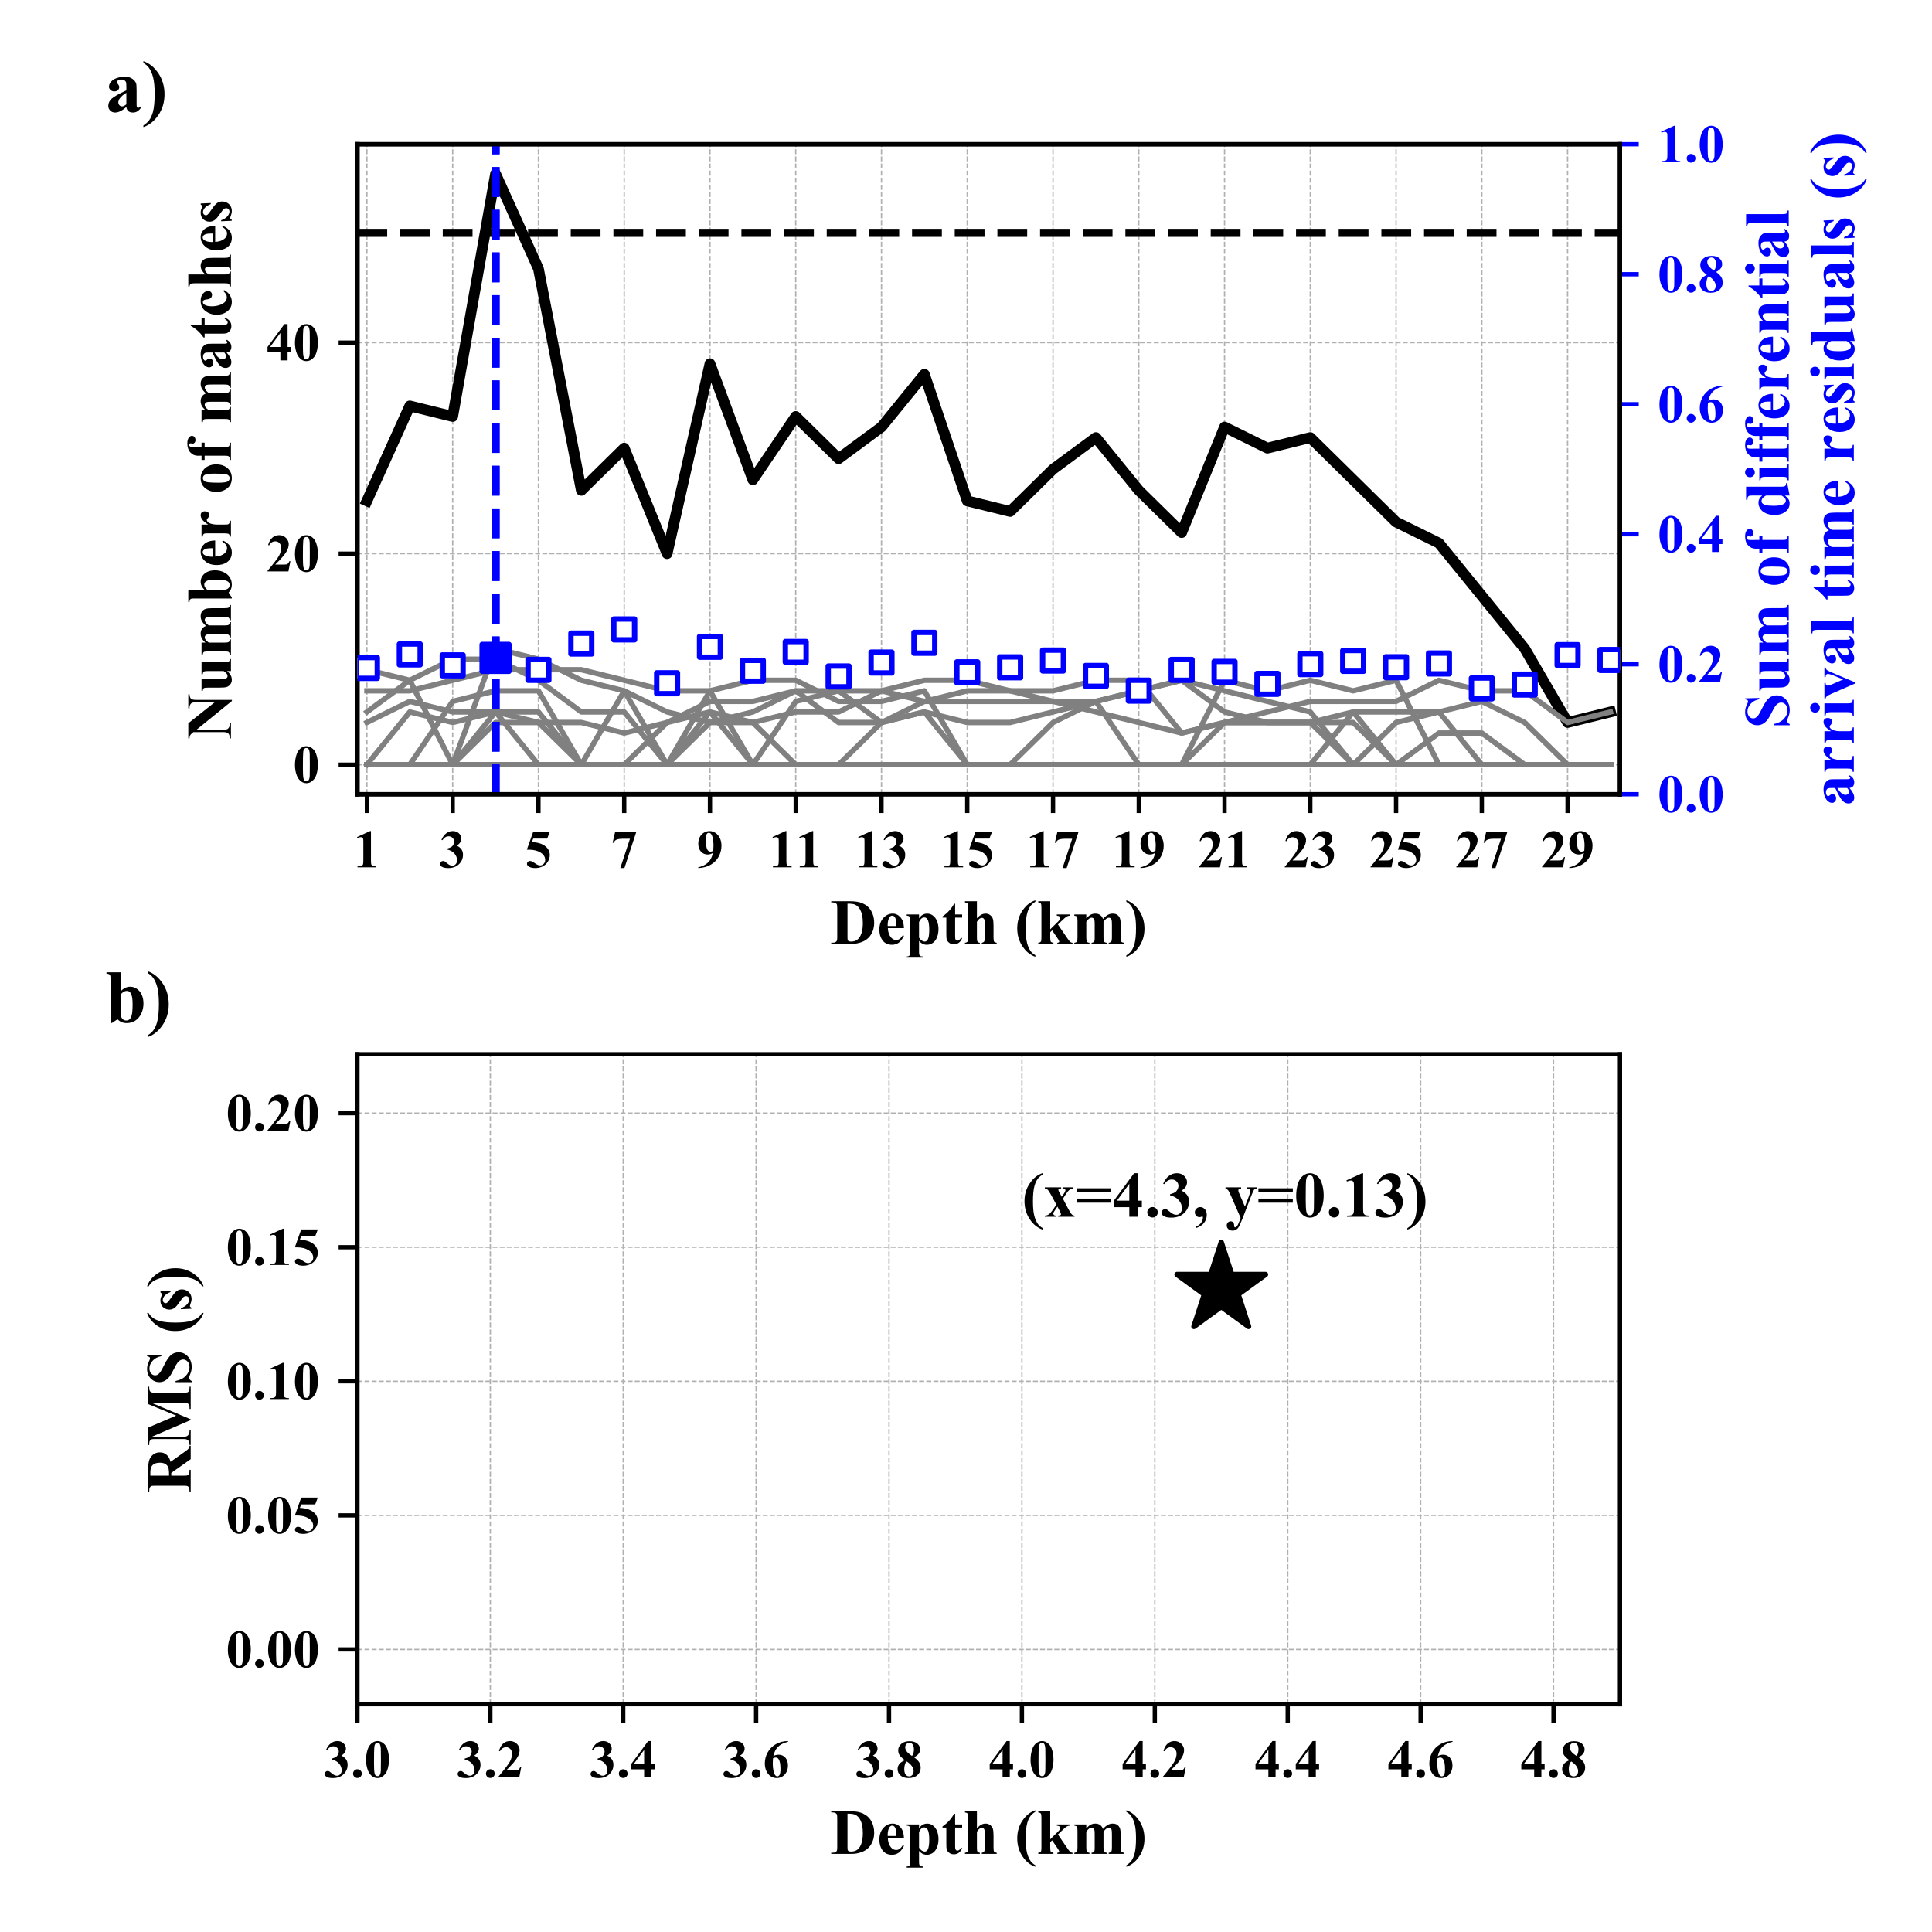 <?xml version="1.0" encoding="utf-8" standalone="no"?>
<!DOCTYPE svg PUBLIC "-//W3C//DTD SVG 1.1//EN"
  "http://www.w3.org/Graphics/SVG/1.1/DTD/svg11.dtd">
<!-- Created with matplotlib (https://matplotlib.org/) -->
<svg height="360pt" version="1.1" viewBox="0 0 360 360" width="360pt" xmlns="http://www.w3.org/2000/svg" xmlns:xlink="http://www.w3.org/1999/xlink">
 <defs>
  <style type="text/css">
*{stroke-linecap:butt;stroke-linejoin:round;}
  </style>
 </defs>
 <g id="figure_1">
  <g id="patch_1">
   <path d="M 0 360 
L 360 360 
L 360 0 
L 0 0 
z
" style="fill:#ffffff;"/>
  </g>
  <g id="axes_1">
   <g id="patch_2">
    <path d="M 66.6 147.995 
L 301.856 147.995 
L 301.856 26.878 
L 66.6 26.878 
z
" style="fill:#ffffff;"/>
   </g>
   <g id="matplotlib.axis_1">
    <g id="xtick_1">
     <g id="line2d_1">
      <path clip-path="url(#p9e1846bb7c)" d="M 68.369 147.995 
L 68.369 26.878 
" style="fill:none;stroke:#b0b0b0;stroke-dasharray:0.925,0.4;stroke-dashoffset:0;stroke-width:0.25;"/>
     </g>
     <g id="line2d_2">
      <defs>
       <path d="M 0 0 
L 0 3.5 
" id="m9f70ac36bd" style="stroke:#000000;stroke-width:0.8;"/>
      </defs>
      <g>
       <use style="stroke:#000000;stroke-width:0.8;" x="68.369" xlink:href="#m9f70ac36bd" y="147.995"/>
      </g>
     </g>
     <g id="text_1">
      <!-- 1 -->
      <defs>
       <path d="M 32.562 67.578 
L 32.562 13.422 
Q 32.562 7.328 33.094 5.641 
Q 33.641 3.953 35.344 2.875 
Q 37.062 1.812 40.828 1.812 
L 42.328 1.812 
L 42.328 0 
L 7.469 0 
L 7.469 1.812 
L 9.234 1.812 
Q 13.484 1.812 15.281 2.781 
Q 17.094 3.766 17.719 5.469 
Q 18.359 7.172 18.359 13.422 
L 18.359 47.75 
Q 18.359 52.344 17.922 53.484 
Q 17.484 54.641 16.281 55.438 
Q 15.094 56.25 13.531 56.25 
Q 11.031 56.25 7.469 54.688 
L 6.594 56.453 
L 30.953 67.578 
z
" id="TimesNewRomanPS-BoldMT-49"/>
      </defs>
      <g transform="translate(65.869 161.617)scale(0.1 -0.1)">
       <use xlink:href="#TimesNewRomanPS-BoldMT-49"/>
      </g>
     </g>
    </g>
    <g id="xtick_2">
     <g id="line2d_3">
      <path clip-path="url(#p9e1846bb7c)" d="M 84.35 147.995 
L 84.35 26.878 
" style="fill:none;stroke:#b0b0b0;stroke-dasharray:0.925,0.4;stroke-dashoffset:0;stroke-width:0.25;"/>
     </g>
     <g id="line2d_4">
      <g>
       <use style="stroke:#000000;stroke-width:0.8;" x="84.35" xlink:href="#m9f70ac36bd" y="147.995"/>
      </g>
     </g>
     <g id="text_2">
      <!-- 3 -->
      <defs>
       <path d="M 14.797 33.203 
L 14.797 34.906 
Q 20.359 36.531 22.5 37.922 
Q 24.656 39.312 26.219 42.156 
Q 27.781 45.016 27.781 47.953 
Q 27.781 52 24.828 54.906 
Q 21.875 57.812 17.484 57.812 
Q 10.641 57.812 5.859 50.594 
L 4.047 51.219 
Q 7.562 59.375 13.062 63.469 
Q 18.562 67.578 25.297 67.578 
Q 32.172 67.578 36.641 63.375 
Q 41.109 59.188 41.109 53.562 
Q 41.109 49.906 39.031 46.5 
Q 36.969 43.109 32.516 40.531 
Q 38.234 37.75 41.234 33.672 
Q 44.234 29.594 44.234 23.438 
Q 44.234 13.094 36.734 5.828 
Q 29.25 -1.422 16.656 -1.422 
Q 8.25 -1.422 4.391 1.375 
Q 1.609 3.328 1.609 6.391 
Q 1.609 8.641 3.219 10.219 
Q 4.828 11.812 6.938 11.812 
Q 8.547 11.812 9.969 11.141 
Q 10.75 10.75 15.5 6.859 
Q 20.266 2.984 24.422 2.984 
Q 28.031 2.984 30.609 5.828 
Q 33.203 8.688 33.203 13.094 
Q 33.203 19.781 28.516 25.422 
Q 23.828 31.062 14.797 33.203 
z
" id="TimesNewRomanPS-BoldMT-51"/>
      </defs>
      <g transform="translate(81.85 161.617)scale(0.1 -0.1)">
       <use xlink:href="#TimesNewRomanPS-BoldMT-51"/>
      </g>
     </g>
    </g>
    <g id="xtick_3">
     <g id="line2d_5">
      <path clip-path="url(#p9e1846bb7c)" d="M 100.33 147.995 
L 100.33 26.878 
" style="fill:none;stroke:#b0b0b0;stroke-dasharray:0.925,0.4;stroke-dashoffset:0;stroke-width:0.25;"/>
     </g>
     <g id="line2d_6">
      <g>
       <use style="stroke:#000000;stroke-width:0.8;" x="100.33" xlink:href="#m9f70ac36bd" y="147.995"/>
      </g>
     </g>
     <g id="text_3">
      <!-- 5 -->
      <defs>
       <path d="M 15.234 66.219 
L 46.234 66.219 
L 41.312 53.609 
L 15.234 53.609 
L 12.75 47.016 
Q 29.594 46.391 38.672 38.625 
Q 46.141 32.234 46.141 22.703 
Q 46.141 16.609 42.672 10.766 
Q 39.203 4.938 32.906 1.781 
Q 26.609 -1.375 19.094 -1.375 
Q 10.984 -1.375 6.641 1.656 
Q 3.609 3.812 3.609 6.547 
Q 3.609 8.641 5.188 10.25 
Q 6.781 11.859 8.891 11.859 
Q 10.797 11.859 12.75 11.078 
Q 14.703 10.297 19.438 6.984 
Q 22.406 4.938 24.562 4.156 
Q 26.078 3.562 27.984 3.562 
Q 31.984 3.562 34.781 6.484 
Q 37.594 9.422 37.594 13.531 
Q 37.594 22.125 29 27.484 
Q 20.406 32.859 7.328 32.859 
Q 6 32.859 3.375 32.812 
z
" id="TimesNewRomanPS-BoldMT-53"/>
      </defs>
      <g transform="translate(97.83 161.617)scale(0.1 -0.1)">
       <use xlink:href="#TimesNewRomanPS-BoldMT-53"/>
      </g>
     </g>
    </g>
    <g id="xtick_4">
     <g id="line2d_7">
      <path clip-path="url(#p9e1846bb7c)" d="M 116.311 147.995 
L 116.311 26.878 
" style="fill:none;stroke:#b0b0b0;stroke-dasharray:0.925,0.4;stroke-dashoffset:0;stroke-width:0.25;"/>
     </g>
     <g id="line2d_8">
      <g>
       <use style="stroke:#000000;stroke-width:0.8;" x="116.311" xlink:href="#m9f70ac36bd" y="147.995"/>
      </g>
     </g>
     <g id="text_4">
      <!-- 7 -->
      <defs>
       <path d="M 17.719 -1.375 
L 35.75 53.266 
L 22.016 53.266 
Q 13.969 53.266 9.906 51.172 
Q 7.078 49.703 5.219 45.656 
L 3.375 45.656 
L 8.156 66.219 
L 47.609 66.219 
L 25.391 -1.375 
z
" id="TimesNewRomanPS-BoldMT-55"/>
      </defs>
      <g transform="translate(113.811 161.617)scale(0.1 -0.1)">
       <use xlink:href="#TimesNewRomanPS-BoldMT-55"/>
      </g>
     </g>
    </g>
    <g id="xtick_5">
     <g id="line2d_9">
      <path clip-path="url(#p9e1846bb7c)" d="M 132.291 147.995 
L 132.291 26.878 
" style="fill:none;stroke:#b0b0b0;stroke-dasharray:0.925,0.4;stroke-dashoffset:0;stroke-width:0.25;"/>
     </g>
     <g id="line2d_10">
      <g>
       <use style="stroke:#000000;stroke-width:0.8;" x="132.291" xlink:href="#m9f70ac36bd" y="147.995"/>
      </g>
     </g>
     <g id="text_5">
      <!-- 9 -->
      <defs>
       <path d="M 3.078 -1.375 
L 3.078 0 
Q 11.188 1.859 16.828 5.469 
Q 22.469 9.078 25.75 14.406 
Q 29.047 19.734 30.375 26.656 
Q 27.344 25.094 25.219 24.484 
Q 23.094 23.875 20.75 23.875 
Q 13.234 23.875 8.219 29.297 
Q 3.219 34.719 3.219 44.141 
Q 3.219 50.688 5.922 56.125 
Q 8.641 61.578 13.672 64.578 
Q 18.703 67.578 24.125 67.578 
Q 29.938 67.578 35.109 64.25 
Q 40.281 60.938 43.359 54.641 
Q 46.438 48.344 46.438 40.281 
Q 46.438 29.828 41.422 20.25 
Q 36.422 10.688 26.516 4.906 
Q 16.609 -0.875 3.078 -1.375 
z
M 31.109 30.766 
Q 31.594 36.234 31.594 40.375 
Q 31.594 49.266 29.547 56.938 
Q 28.375 61.188 26.078 63.188 
Q 24.859 64.266 22.906 64.266 
Q 20.453 64.266 19.094 62.156 
Q 17.188 59.281 17.188 51.172 
Q 17.188 37.641 20.406 32.516 
Q 22.516 29.203 26.078 29.203 
Q 27.984 29.203 31.109 30.766 
z
" id="TimesNewRomanPS-BoldMT-57"/>
      </defs>
      <g transform="translate(129.791 161.617)scale(0.1 -0.1)">
       <use xlink:href="#TimesNewRomanPS-BoldMT-57"/>
      </g>
     </g>
    </g>
    <g id="xtick_6">
     <g id="line2d_11">
      <path clip-path="url(#p9e1846bb7c)" d="M 148.272 147.995 
L 148.272 26.878 
" style="fill:none;stroke:#b0b0b0;stroke-dasharray:0.925,0.4;stroke-dashoffset:0;stroke-width:0.25;"/>
     </g>
     <g id="line2d_12">
      <g>
       <use style="stroke:#000000;stroke-width:0.8;" x="148.272" xlink:href="#m9f70ac36bd" y="147.995"/>
      </g>
     </g>
     <g id="text_6">
      <!-- 11 -->
      <g transform="translate(143.276 161.617)scale(0.1 -0.1)">
       <use xlink:href="#TimesNewRomanPS-BoldMT-49"/>
       <use x="49.922" xlink:href="#TimesNewRomanPS-BoldMT-49"/>
      </g>
     </g>
    </g>
    <g id="xtick_7">
     <g id="line2d_13">
      <path clip-path="url(#p9e1846bb7c)" d="M 164.252 147.995 
L 164.252 26.878 
" style="fill:none;stroke:#b0b0b0;stroke-dasharray:0.925,0.4;stroke-dashoffset:0;stroke-width:0.25;"/>
     </g>
     <g id="line2d_14">
      <g>
       <use style="stroke:#000000;stroke-width:0.8;" x="164.252" xlink:href="#m9f70ac36bd" y="147.995"/>
      </g>
     </g>
     <g id="text_7">
      <!-- 13 -->
      <g transform="translate(159.252 161.617)scale(0.1 -0.1)">
       <use xlink:href="#TimesNewRomanPS-BoldMT-49"/>
       <use x="50" xlink:href="#TimesNewRomanPS-BoldMT-51"/>
      </g>
     </g>
    </g>
    <g id="xtick_8">
     <g id="line2d_15">
      <path clip-path="url(#p9e1846bb7c)" d="M 180.233 147.995 
L 180.233 26.878 
" style="fill:none;stroke:#b0b0b0;stroke-dasharray:0.925,0.4;stroke-dashoffset:0;stroke-width:0.25;"/>
     </g>
     <g id="line2d_16">
      <g>
       <use style="stroke:#000000;stroke-width:0.8;" x="180.233" xlink:href="#m9f70ac36bd" y="147.995"/>
      </g>
     </g>
     <g id="text_8">
      <!-- 15 -->
      <g transform="translate(175.233 161.617)scale(0.1 -0.1)">
       <use xlink:href="#TimesNewRomanPS-BoldMT-49"/>
       <use x="50" xlink:href="#TimesNewRomanPS-BoldMT-53"/>
      </g>
     </g>
    </g>
    <g id="xtick_9">
     <g id="line2d_17">
      <path clip-path="url(#p9e1846bb7c)" d="M 196.214 147.995 
L 196.214 26.878 
" style="fill:none;stroke:#b0b0b0;stroke-dasharray:0.925,0.4;stroke-dashoffset:0;stroke-width:0.25;"/>
     </g>
     <g id="line2d_18">
      <g>
       <use style="stroke:#000000;stroke-width:0.8;" x="196.214" xlink:href="#m9f70ac36bd" y="147.995"/>
      </g>
     </g>
     <g id="text_9">
      <!-- 17 -->
      <g transform="translate(191.214 161.617)scale(0.1 -0.1)">
       <use xlink:href="#TimesNewRomanPS-BoldMT-49"/>
       <use x="50" xlink:href="#TimesNewRomanPS-BoldMT-55"/>
      </g>
     </g>
    </g>
    <g id="xtick_10">
     <g id="line2d_19">
      <path clip-path="url(#p9e1846bb7c)" d="M 212.194 147.995 
L 212.194 26.878 
" style="fill:none;stroke:#b0b0b0;stroke-dasharray:0.925,0.4;stroke-dashoffset:0;stroke-width:0.25;"/>
     </g>
     <g id="line2d_20">
      <g>
       <use style="stroke:#000000;stroke-width:0.8;" x="212.194" xlink:href="#m9f70ac36bd" y="147.995"/>
      </g>
     </g>
     <g id="text_10">
      <!-- 19 -->
      <g transform="translate(207.194 161.617)scale(0.1 -0.1)">
       <use xlink:href="#TimesNewRomanPS-BoldMT-49"/>
       <use x="50" xlink:href="#TimesNewRomanPS-BoldMT-57"/>
      </g>
     </g>
    </g>
    <g id="xtick_11">
     <g id="line2d_21">
      <path clip-path="url(#p9e1846bb7c)" d="M 228.175 147.995 
L 228.175 26.878 
" style="fill:none;stroke:#b0b0b0;stroke-dasharray:0.925,0.4;stroke-dashoffset:0;stroke-width:0.25;"/>
     </g>
     <g id="line2d_22">
      <g>
       <use style="stroke:#000000;stroke-width:0.8;" x="228.175" xlink:href="#m9f70ac36bd" y="147.995"/>
      </g>
     </g>
     <g id="text_11">
      <!-- 21 -->
      <defs>
       <path d="M 41.406 0 
L 2.438 0 
L 2.438 1.078 
Q 20.359 22.406 24.188 29.781 
Q 28.031 37.156 28.031 44.188 
Q 28.031 49.312 24.859 52.703 
Q 21.688 56.109 17.094 56.109 
Q 9.578 56.109 5.422 48.578 
L 3.609 49.219 
Q 6.25 58.594 11.625 63.078 
Q 17 67.578 24.031 67.578 
Q 29.047 67.578 33.203 65.234 
Q 37.359 62.891 39.703 58.812 
Q 42.047 54.734 42.047 51.172 
Q 42.047 44.672 38.422 37.984 
Q 33.5 28.953 16.891 12.797 
L 31.203 12.797 
Q 36.469 12.797 38.062 13.234 
Q 39.656 13.672 40.672 14.719 
Q 41.703 15.766 43.359 19.141 
L 45.125 19.141 
z
" id="TimesNewRomanPS-BoldMT-50"/>
      </defs>
      <g transform="translate(223.175 161.617)scale(0.1 -0.1)">
       <use xlink:href="#TimesNewRomanPS-BoldMT-50"/>
       <use x="50" xlink:href="#TimesNewRomanPS-BoldMT-49"/>
      </g>
     </g>
    </g>
    <g id="xtick_12">
     <g id="line2d_23">
      <path clip-path="url(#p9e1846bb7c)" d="M 244.155 147.995 
L 244.155 26.878 
" style="fill:none;stroke:#b0b0b0;stroke-dasharray:0.925,0.4;stroke-dashoffset:0;stroke-width:0.25;"/>
     </g>
     <g id="line2d_24">
      <g>
       <use style="stroke:#000000;stroke-width:0.8;" x="244.155" xlink:href="#m9f70ac36bd" y="147.995"/>
      </g>
     </g>
     <g id="text_12">
      <!-- 23 -->
      <g transform="translate(239.155 161.617)scale(0.1 -0.1)">
       <use xlink:href="#TimesNewRomanPS-BoldMT-50"/>
       <use x="50" xlink:href="#TimesNewRomanPS-BoldMT-51"/>
      </g>
     </g>
    </g>
    <g id="xtick_13">
     <g id="line2d_25">
      <path clip-path="url(#p9e1846bb7c)" d="M 260.136 147.995 
L 260.136 26.878 
" style="fill:none;stroke:#b0b0b0;stroke-dasharray:0.925,0.4;stroke-dashoffset:0;stroke-width:0.25;"/>
     </g>
     <g id="line2d_26">
      <g>
       <use style="stroke:#000000;stroke-width:0.8;" x="260.136" xlink:href="#m9f70ac36bd" y="147.995"/>
      </g>
     </g>
     <g id="text_13">
      <!-- 25 -->
      <g transform="translate(255.136 161.617)scale(0.1 -0.1)">
       <use xlink:href="#TimesNewRomanPS-BoldMT-50"/>
       <use x="50" xlink:href="#TimesNewRomanPS-BoldMT-53"/>
      </g>
     </g>
    </g>
    <g id="xtick_14">
     <g id="line2d_27">
      <path clip-path="url(#p9e1846bb7c)" d="M 276.116 147.995 
L 276.116 26.878 
" style="fill:none;stroke:#b0b0b0;stroke-dasharray:0.925,0.4;stroke-dashoffset:0;stroke-width:0.25;"/>
     </g>
     <g id="line2d_28">
      <g>
       <use style="stroke:#000000;stroke-width:0.8;" x="276.116" xlink:href="#m9f70ac36bd" y="147.995"/>
      </g>
     </g>
     <g id="text_14">
      <!-- 27 -->
      <g transform="translate(271.116 161.617)scale(0.1 -0.1)">
       <use xlink:href="#TimesNewRomanPS-BoldMT-50"/>
       <use x="50" xlink:href="#TimesNewRomanPS-BoldMT-55"/>
      </g>
     </g>
    </g>
    <g id="xtick_15">
     <g id="line2d_29">
      <path clip-path="url(#p9e1846bb7c)" d="M 292.097 147.995 
L 292.097 26.878 
" style="fill:none;stroke:#b0b0b0;stroke-dasharray:0.925,0.4;stroke-dashoffset:0;stroke-width:0.25;"/>
     </g>
     <g id="line2d_30">
      <g>
       <use style="stroke:#000000;stroke-width:0.8;" x="292.097" xlink:href="#m9f70ac36bd" y="147.995"/>
      </g>
     </g>
     <g id="text_15">
      <!-- 29 -->
      <g transform="translate(287.097 161.617)scale(0.1 -0.1)">
       <use xlink:href="#TimesNewRomanPS-BoldMT-50"/>
       <use x="50" xlink:href="#TimesNewRomanPS-BoldMT-57"/>
      </g>
     </g>
    </g>
    <g id="text_16">
     <!-- Depth (km) -->
     <defs>
      <path d="M 1.312 0 
L 1.312 1.812 
L 3.516 1.812 
Q 6.391 1.812 7.922 2.703 
Q 9.469 3.609 10.203 5.172 
Q 10.641 6.203 10.641 11.328 
L 10.641 54.891 
Q 10.641 59.969 10.109 61.234 
Q 9.578 62.5 7.938 63.453 
Q 6.297 64.406 3.516 64.406 
L 1.312 64.406 
L 1.312 66.219 
L 30.953 66.219 
Q 42.828 66.219 50.047 62.984 
Q 58.891 59.031 63.453 51.016 
Q 68.016 43.016 68.016 32.906 
Q 68.016 25.922 65.766 20.031 
Q 63.531 14.156 59.953 10.328 
Q 56.391 6.5 51.734 4.172 
Q 47.078 1.859 40.328 0.594 
Q 37.359 0 30.953 0 
z
M 26.562 62.453 
L 26.562 10.797 
Q 26.562 6.688 26.953 5.75 
Q 27.344 4.828 28.266 4.344 
Q 29.594 3.609 32.078 3.609 
Q 40.234 3.609 44.531 9.188 
Q 50.391 16.703 50.391 32.516 
Q 50.391 45.266 46.391 52.875 
Q 43.219 58.844 38.234 60.984 
Q 34.719 62.5 26.562 62.453 
z
" id="TimesNewRomanPS-BoldMT-68"/>
      <path d="M 42.047 24.469 
L 17 24.469 
Q 17.438 15.375 21.828 10.109 
Q 25.203 6.062 29.938 6.062 
Q 32.859 6.062 35.25 7.688 
Q 37.641 9.328 40.375 13.578 
L 42.047 12.5 
Q 38.328 4.938 33.828 1.781 
Q 29.344 -1.375 23.438 -1.375 
Q 13.281 -1.375 8.062 6.453 
Q 3.859 12.75 3.859 22.078 
Q 3.859 33.5 10.031 40.25 
Q 16.219 47.016 24.516 47.016 
Q 31.453 47.016 36.547 41.328 
Q 41.656 35.641 42.047 24.469 
z
M 30.031 27.734 
Q 30.031 35.594 29.172 38.516 
Q 28.328 41.453 26.516 42.969 
Q 25.484 43.844 23.781 43.844 
Q 21.234 43.844 19.625 41.359 
Q 16.75 37.016 16.75 29.438 
L 16.75 27.734 
z
" id="TimesNewRomanPS-BoldMT-101"/>
      <path d="M 21.047 4.641 
L 21.047 -12.359 
Q 21.047 -15.875 21.609 -17.141 
Q 22.172 -18.406 23.344 -18.984 
Q 24.516 -19.578 27.938 -19.578 
L 27.938 -21.391 
L 1.906 -21.391 
L 1.906 -19.578 
Q 4.938 -19.484 6.391 -17.875 
Q 7.375 -16.75 7.375 -12.062 
L 7.375 36.141 
Q 7.375 40.969 6.25 42.312 
Q 5.125 43.656 1.906 43.844 
L 1.906 45.656 
L 21.047 45.656 
L 21.047 39.656 
Q 23.438 43.172 25.922 44.734 
Q 29.5 47.016 33.688 47.016 
Q 38.719 47.016 42.844 43.844 
Q 46.969 40.672 49.109 35.078 
Q 51.266 29.5 51.266 23.047 
Q 51.266 16.109 49.047 10.375 
Q 46.828 4.641 42.594 1.625 
Q 38.375 -1.375 33.203 -1.375 
Q 29.438 -1.375 26.172 0.297 
Q 23.734 1.562 21.047 4.641 
z
M 21.047 9.578 
Q 25.25 3.609 30.031 3.609 
Q 32.672 3.609 34.375 6.391 
Q 36.922 10.5 36.922 22.016 
Q 36.922 33.844 34.125 38.188 
Q 32.281 41.062 29.156 41.062 
Q 24.219 41.062 21.047 33.938 
z
" id="TimesNewRomanPS-BoldMT-112"/>
      <path d="M 21.484 62.359 
L 21.484 45.656 
L 32.328 45.656 
L 32.328 40.828 
L 21.484 40.828 
L 21.484 12.641 
Q 21.484 8.688 21.844 7.531 
Q 22.219 6.391 23.141 5.688 
Q 24.078 4.984 24.859 4.984 
Q 28.031 4.984 30.859 9.812 
L 32.328 8.734 
Q 28.375 -0.641 19.484 -0.641 
Q 15.141 -0.641 12.125 1.781 
Q 9.125 4.203 8.297 7.172 
Q 7.812 8.844 7.812 16.156 
L 7.812 40.828 
L 1.859 40.828 
L 1.859 42.531 
Q 8.016 46.875 12.328 51.656 
Q 16.656 56.453 19.875 62.359 
z
" id="TimesNewRomanPS-BoldMT-116"/>
      <path d="M 22.016 66.219 
L 22.016 39.797 
Q 25.781 43.75 28.906 45.375 
Q 32.031 47.016 35.406 47.016 
Q 39.703 47.016 42.75 44.578 
Q 45.797 42.141 46.797 38.844 
Q 47.797 35.547 47.797 27.734 
L 47.797 9.906 
Q 47.797 4.688 48.766 3.391 
Q 49.75 2.094 52.734 1.766 
L 52.734 0 
L 29.594 0 
L 29.594 1.766 
Q 32.031 2.094 33.25 3.719 
Q 34.125 4.984 34.125 9.906 
L 34.125 30.281 
Q 34.125 35.938 33.688 37.375 
Q 33.25 38.812 32.203 39.625 
Q 31.156 40.438 29.828 40.438 
Q 27.875 40.438 26.016 39.094 
Q 24.172 37.75 22.016 34.375 
L 22.016 9.906 
Q 22.016 5.031 22.75 3.812 
Q 23.688 2.156 26.562 1.766 
L 26.562 0 
L 3.422 0 
L 3.422 1.766 
Q 6.297 2.047 7.516 3.609 
Q 8.344 4.688 8.344 9.906 
L 8.344 56.297 
Q 8.344 61.469 7.391 62.734 
Q 6.453 64.016 3.422 64.406 
L 3.422 66.219 
z
" id="TimesNewRomanPS-BoldMT-104"/>
      <path id="TimesNewRomanPS-BoldMT-32"/>
      <path d="M 32.125 67.719 
L 32.125 65.484 
Q 27.047 62.156 24.656 58.984 
Q 21.344 54.594 19.484 47.703 
Q 17.141 39.156 17.141 23.828 
Q 17.141 9.375 19.266 1.359 
Q 21.391 -6.641 25.047 -11.578 
Q 27.594 -14.984 32.125 -17.578 
L 32.125 -20.016 
Q 20.359 -16.062 12.172 -3.875 
Q 4 8.297 4 24.125 
Q 4 39.75 12.156 51.781 
Q 20.312 63.812 32.125 67.719 
z
" id="TimesNewRomanPS-BoldMT-40"/>
      <path d="M 21.922 66.219 
L 21.922 22.656 
L 32.516 33.062 
Q 35.797 36.234 36.594 37.641 
Q 37.406 39.062 37.406 40.375 
Q 37.406 41.703 36.328 42.578 
Q 35.25 43.453 32.125 43.844 
L 32.125 45.656 
L 52.594 45.656 
L 52.594 43.844 
Q 49.656 43.703 47.453 42.453 
Q 45.266 41.219 38.875 34.969 
L 33.891 30.078 
L 44.625 14.359 
Q 51.125 4.781 52.344 3.609 
Q 54 1.953 56.547 1.766 
L 56.547 0 
L 32.953 0 
L 32.953 1.766 
Q 34.516 1.766 35.219 2.344 
Q 35.938 2.938 35.938 3.609 
Q 35.938 4.734 33.891 7.766 
L 24.859 21 
L 21.922 18.109 
L 21.922 9.906 
Q 21.922 4.688 22.891 3.391 
Q 23.875 2.094 26.906 1.766 
L 26.906 0 
L 3.328 0 
L 3.328 1.766 
Q 6.203 2.047 7.422 3.609 
Q 8.25 4.688 8.25 9.906 
L 8.25 56.297 
Q 8.25 61.469 7.297 62.734 
Q 6.344 64.016 3.328 64.406 
L 3.328 66.219 
z
" id="TimesNewRomanPS-BoldMT-107"/>
      <path d="M 22.312 45.656 
L 22.312 39.656 
Q 26.078 43.75 29.266 45.375 
Q 32.469 47.016 36.281 47.016 
Q 40.672 47.016 43.641 44.969 
Q 46.625 42.922 48.25 38.719 
Q 52.156 43.109 55.734 45.062 
Q 59.328 47.016 63.234 47.016 
Q 67.969 47.016 70.766 44.844 
Q 73.578 42.672 74.672 39.328 
Q 75.781 35.984 75.781 28.656 
L 75.781 9.969 
Q 75.781 4.688 76.734 3.422 
Q 77.688 2.156 80.719 1.766 
L 80.719 0 
L 57.125 0 
L 57.125 1.766 
Q 59.906 2 61.234 3.906 
Q 62.109 5.219 62.109 9.969 
L 62.109 29.594 
Q 62.109 35.688 61.625 37.344 
Q 61.141 39.016 60.078 39.812 
Q 59.031 40.625 57.625 40.625 
Q 55.516 40.625 53.359 39.078 
Q 51.219 37.547 49.031 34.469 
L 49.031 9.969 
Q 49.031 5.031 49.859 3.766 
Q 50.984 1.953 54.156 1.766 
L 54.156 0 
L 30.516 0 
L 30.516 1.766 
Q 32.422 1.859 33.516 2.703 
Q 34.625 3.562 34.984 4.75 
Q 35.359 5.953 35.359 9.969 
L 35.359 29.594 
Q 35.359 35.797 34.859 37.359 
Q 34.375 38.922 33.219 39.797 
Q 32.078 40.672 30.766 40.672 
Q 28.812 40.672 27.203 39.656 
Q 24.906 38.141 22.312 34.469 
L 22.312 9.969 
Q 22.312 5.125 23.266 3.578 
Q 24.219 2.047 27.25 1.766 
L 27.25 0 
L 3.719 0 
L 3.719 1.766 
Q 6.594 2.047 7.812 3.609 
Q 8.641 4.688 8.641 9.969 
L 8.641 35.75 
Q 8.641 40.922 7.688 42.188 
Q 6.734 43.453 3.719 43.844 
L 3.719 45.656 
z
" id="TimesNewRomanPS-BoldMT-109"/>
      <path d="M 1.219 -20.016 
L 1.219 -17.781 
Q 6.297 -14.406 8.688 -11.234 
Q 11.969 -6.844 13.875 0 
Q 16.219 8.594 16.219 23.922 
Q 16.219 38.375 14.094 46.359 
Q 11.969 54.344 8.297 59.281 
Q 5.766 62.703 1.219 65.281 
L 1.219 67.719 
Q 12.984 63.766 21.156 51.578 
Q 29.344 39.406 29.344 23.578 
Q 29.344 8.016 21.156 -4.016 
Q 12.984 -16.062 1.219 -20.016 
z
" id="TimesNewRomanPS-BoldMT-41"/>
     </defs>
     <g transform="translate(154.731 175.882)scale(0.12 -0.12)">
      <use xlink:href="#TimesNewRomanPS-BoldMT-68"/>
      <use x="72.217" xlink:href="#TimesNewRomanPS-BoldMT-101"/>
      <use x="116.602" xlink:href="#TimesNewRomanPS-BoldMT-112"/>
      <use x="172.217" xlink:href="#TimesNewRomanPS-BoldMT-116"/>
      <use x="205.518" xlink:href="#TimesNewRomanPS-BoldMT-104"/>
      <use x="261.133" xlink:href="#TimesNewRomanPS-BoldMT-32"/>
      <use x="286.133" xlink:href="#TimesNewRomanPS-BoldMT-40"/>
      <use x="319.434" xlink:href="#TimesNewRomanPS-BoldMT-107"/>
      <use x="375.049" xlink:href="#TimesNewRomanPS-BoldMT-109"/>
      <use x="458.35" xlink:href="#TimesNewRomanPS-BoldMT-41"/>
     </g>
    </g>
   </g>
   <g id="matplotlib.axis_2">
    <g id="ytick_1">
     <g id="line2d_31">
      <path clip-path="url(#p9e1846bb7c)" d="M 66.6 142.49 
L 301.856 142.49 
" style="fill:none;stroke:#b0b0b0;stroke-dasharray:0.925,0.4;stroke-dashoffset:0;stroke-width:0.25;"/>
     </g>
     <g id="line2d_32">
      <defs>
       <path d="M 0 0 
L -3.5 0 
" id="mdfd7868814" style="stroke:#000000;stroke-width:0.8;"/>
      </defs>
      <g>
       <use style="stroke:#000000;stroke-width:0.8;" x="66.6" xlink:href="#mdfd7868814" y="142.49"/>
      </g>
     </g>
     <g id="text_17">
      <!-- 0 -->
      <defs>
       <path d="M 46.344 33.109 
Q 46.344 23.188 43.562 14.594 
Q 41.891 9.328 39.078 5.953 
Q 36.281 2.594 32.719 0.609 
Q 29.156 -1.375 24.953 -1.375 
Q 20.172 -1.375 16.312 1.062 
Q 12.453 3.516 9.469 8.062 
Q 7.328 11.375 5.719 16.891 
Q 3.609 24.359 3.609 32.328 
Q 3.609 43.109 6.641 52.156 
Q 9.125 59.625 14.203 63.594 
Q 19.281 67.578 24.953 67.578 
Q 30.719 67.578 35.719 63.641 
Q 40.719 59.719 43.062 53.078 
Q 46.344 43.953 46.344 33.109 
z
M 31.297 33.203 
Q 31.297 50.594 31.109 53.469 
Q 30.609 60.25 28.766 62.641 
Q 27.547 64.203 24.812 64.203 
Q 22.703 64.203 21.484 63.031 
Q 19.672 61.328 19.031 57 
Q 18.406 52.688 18.406 26.859 
Q 18.406 12.797 19.391 8.016 
Q 20.125 4.547 21.484 3.375 
Q 22.859 2.203 25.094 2.203 
Q 27.547 2.203 28.766 3.766 
Q 30.812 6.5 31.109 12.203 
z
" id="TimesNewRomanPS-BoldMT-48"/>
      </defs>
      <g transform="translate(54.6 145.801)scale(0.1 -0.1)">
       <use xlink:href="#TimesNewRomanPS-BoldMT-48"/>
      </g>
     </g>
    </g>
    <g id="ytick_2">
     <g id="line2d_33">
      <path clip-path="url(#p9e1846bb7c)" d="M 66.6 103.166 
L 301.856 103.166 
" style="fill:none;stroke:#b0b0b0;stroke-dasharray:0.925,0.4;stroke-dashoffset:0;stroke-width:0.25;"/>
     </g>
     <g id="line2d_34">
      <g>
       <use style="stroke:#000000;stroke-width:0.8;" x="66.6" xlink:href="#mdfd7868814" y="103.166"/>
      </g>
     </g>
     <g id="text_18">
      <!-- 20 -->
      <g transform="translate(49.6 106.477)scale(0.1 -0.1)">
       <use xlink:href="#TimesNewRomanPS-BoldMT-50"/>
       <use x="50" xlink:href="#TimesNewRomanPS-BoldMT-48"/>
      </g>
     </g>
    </g>
    <g id="ytick_3">
     <g id="line2d_35">
      <path clip-path="url(#p9e1846bb7c)" d="M 66.6 63.842 
L 301.856 63.842 
" style="fill:none;stroke:#b0b0b0;stroke-dasharray:0.925,0.4;stroke-dashoffset:0;stroke-width:0.25;"/>
     </g>
     <g id="line2d_36">
      <g>
       <use style="stroke:#000000;stroke-width:0.8;" x="66.6" xlink:href="#mdfd7868814" y="63.842"/>
      </g>
     </g>
     <g id="text_19">
      <!-- 40 -->
      <defs>
       <path d="M 2.484 24.953 
L 33.938 67.578 
L 39.891 67.578 
L 39.891 24.953 
L 45.953 24.953 
L 45.953 14.844 
L 39.891 14.844 
L 39.891 0 
L 26.469 0 
L 26.469 14.844 
L 2.484 14.844 
z
M 7.234 24.953 
L 26.469 24.953 
L 26.469 51.078 
z
" id="TimesNewRomanPS-BoldMT-52"/>
      </defs>
      <g transform="translate(49.6 67.153)scale(0.1 -0.1)">
       <use xlink:href="#TimesNewRomanPS-BoldMT-52"/>
       <use x="50" xlink:href="#TimesNewRomanPS-BoldMT-48"/>
      </g>
     </g>
    </g>
    <g id="text_20">
     <!-- Number of matches -->
     <defs>
      <path d="M 24.906 66.219 
L 57.562 25.141 
L 57.562 53.609 
Q 57.562 59.578 55.859 61.672 
Q 53.516 64.5 48 64.406 
L 48 66.219 
L 69.875 66.219 
L 69.875 64.406 
Q 65.672 63.875 64.234 63.016 
Q 62.797 62.156 61.984 60.219 
Q 61.188 58.297 61.188 53.609 
L 61.188 -1.516 
L 59.516 -1.516 
L 14.75 53.609 
L 14.75 11.531 
Q 14.75 5.812 17.359 3.812 
Q 19.969 1.812 23.344 1.812 
L 24.906 1.812 
L 24.906 0 
L 1.422 0 
L 1.422 1.812 
Q 6.891 1.859 9.031 4.047 
Q 11.188 6.25 11.188 11.531 
L 11.188 58.25 
L 9.766 60.016 
Q 7.672 62.641 6.047 63.469 
Q 4.438 64.312 1.422 64.406 
L 1.422 66.219 
z
" id="TimesNewRomanPS-BoldMT-78"/>
      <path d="M 47.469 45.656 
L 47.469 9.906 
Q 47.469 4.688 48.438 3.391 
Q 49.422 2.094 52.391 1.766 
L 52.391 0 
L 33.797 0 
L 33.797 6.109 
Q 30.516 2.203 27.234 0.406 
Q 23.969 -1.375 19.922 -1.375 
Q 16.062 -1.375 13.062 1 
Q 10.062 3.375 9.031 6.547 
Q 8.016 9.719 8.016 17.625 
L 8.016 35.75 
Q 8.016 40.922 7.062 42.188 
Q 6.109 43.453 3.078 43.844 
L 3.078 45.656 
L 21.688 45.656 
L 21.688 14.453 
Q 21.688 9.578 22.141 8.156 
Q 22.609 6.734 23.609 6 
Q 24.609 5.281 25.922 5.281 
Q 27.688 5.281 29.109 6.203 
Q 31.062 7.469 33.797 11.328 
L 33.797 35.75 
Q 33.797 40.922 32.844 42.188 
Q 31.891 43.453 28.859 43.844 
L 28.859 45.656 
z
" id="TimesNewRomanPS-BoldMT-117"/>
      <path d="M 21.047 66.219 
L 21.047 41.062 
Q 26.812 47.016 33.641 47.016 
Q 38.328 47.016 42.469 44.25 
Q 46.625 41.5 48.969 36.422 
Q 51.312 31.344 51.312 24.703 
Q 51.312 17.234 48.328 11.125 
Q 45.359 5.031 40.375 1.828 
Q 35.406 -1.375 29 -1.375 
Q 25.297 -1.375 22.406 -0.188 
Q 19.531 0.984 16.75 3.609 
L 9.188 -1.312 
L 7.516 -1.312 
L 7.516 56.734 
Q 7.516 60.688 7.172 61.625 
Q 6.688 62.984 5.641 63.641 
Q 4.594 64.312 2.094 64.406 
L 2.094 66.219 
z
M 21.047 36.719 
L 21.047 16.406 
Q 21.047 10.203 21.344 8.5 
Q 21.828 5.609 23.672 3.828 
Q 25.531 2.047 28.422 2.047 
Q 30.906 2.047 32.688 3.469 
Q 34.469 4.891 35.656 9.078 
Q 36.859 13.281 36.859 24.219 
Q 36.859 34.719 34.234 38.625 
Q 32.328 41.453 29.109 41.453 
Q 24.906 41.453 21.047 36.719 
z
" id="TimesNewRomanPS-BoldMT-98"/>
      <path d="M 22.312 45.656 
L 22.312 35.297 
Q 26.859 42.391 30.266 44.703 
Q 33.688 47.016 36.859 47.016 
Q 39.594 47.016 41.234 45.328 
Q 42.875 43.656 42.875 40.578 
Q 42.875 37.312 41.281 35.5 
Q 39.703 33.688 37.453 33.688 
Q 34.859 33.688 32.953 35.344 
Q 31.062 37.016 30.719 37.203 
Q 30.219 37.5 29.594 37.5 
Q 28.172 37.5 26.906 36.422 
Q 24.906 34.766 23.875 31.688 
Q 22.312 26.953 22.312 21.234 
L 22.312 10.75 
L 22.359 8.016 
Q 22.359 5.219 22.703 4.438 
Q 23.297 3.125 24.438 2.516 
Q 25.594 1.906 28.328 1.766 
L 28.328 0 
L 3.656 0 
L 3.656 1.766 
Q 6.641 2 7.688 3.391 
Q 8.734 4.781 8.734 10.75 
L 8.734 35.984 
Q 8.734 39.891 8.344 40.969 
Q 7.859 42.328 6.922 42.969 
Q 6 43.609 3.656 43.844 
L 3.656 45.656 
z
" id="TimesNewRomanPS-BoldMT-114"/>
      <path d="M 24.906 47.016 
Q 30.859 47.016 35.984 43.938 
Q 41.109 40.875 43.766 35.203 
Q 46.438 29.547 46.438 22.797 
Q 46.438 13.094 41.5 6.547 
Q 35.547 -1.375 25.047 -1.375 
Q 14.75 -1.375 9.172 5.859 
Q 3.609 13.094 3.609 22.609 
Q 3.609 32.422 9.297 39.719 
Q 14.984 47.016 24.906 47.016 
z
M 25.094 43.562 
Q 22.609 43.562 20.828 41.672 
Q 19.047 39.797 18.484 34.25 
Q 17.922 28.719 17.922 18.844 
Q 17.922 13.625 18.609 9.078 
Q 19.141 5.609 20.891 3.797 
Q 22.656 2 24.906 2 
Q 27.094 2 28.562 3.219 
Q 30.469 4.891 31.109 7.859 
Q 32.078 12.5 32.078 26.609 
Q 32.078 34.906 31.141 38 
Q 30.219 41.109 28.422 42.531 
Q 27.156 43.562 25.094 43.562 
z
" id="TimesNewRomanPS-BoldMT-111"/>
      <path d="M 23.391 40.875 
L 23.391 9.188 
Q 23.391 4.594 24.359 3.422 
Q 25.922 1.609 30.125 1.766 
L 30.125 0 
L 3.219 0 
L 3.219 1.766 
Q 6.297 1.812 7.594 2.469 
Q 8.891 3.125 9.375 4.297 
Q 9.859 5.469 9.859 9.188 
L 9.859 40.875 
L 3.219 40.875 
L 3.219 45.656 
L 9.859 45.656 
L 9.859 49.031 
L 9.812 51.312 
Q 9.812 58.344 14.969 63.031 
Q 20.125 67.719 28.906 67.719 
Q 34.906 67.719 37.812 65.469 
Q 40.719 63.234 40.719 60.5 
Q 40.719 58.297 38.906 56.688 
Q 37.109 55.078 34.125 55.078 
Q 31.594 55.078 30.094 56.391 
Q 28.609 57.719 28.609 59.328 
Q 28.609 59.766 28.906 61.141 
Q 29.109 61.969 29.109 62.703 
Q 29.109 63.719 28.516 64.203 
Q 27.734 64.938 26.609 64.938 
Q 25.203 64.938 24.25 63.766 
Q 23.297 62.594 23.297 60.016 
L 23.391 51.469 
L 23.391 45.656 
L 30.125 45.656 
L 30.125 40.875 
z
" id="TimesNewRomanPS-BoldMT-102"/>
      <path d="M 28.562 6.734 
Q 20.219 -0.641 13.578 -0.641 
Q 9.672 -0.641 7.078 1.922 
Q 4.5 4.5 4.5 8.344 
Q 4.5 13.578 8.984 17.75 
Q 13.484 21.922 28.562 28.859 
L 28.562 33.453 
Q 28.562 38.625 28 39.969 
Q 27.438 41.312 25.875 42.312 
Q 24.312 43.312 22.359 43.312 
Q 19.188 43.312 17.141 41.891 
Q 15.875 41.016 15.875 39.844 
Q 15.875 38.812 17.234 37.312 
Q 19.094 35.203 19.094 33.25 
Q 19.094 30.859 17.312 29.172 
Q 15.531 27.484 12.641 27.484 
Q 9.578 27.484 7.5 29.344 
Q 5.422 31.203 5.422 33.688 
Q 5.422 37.203 8.203 40.406 
Q 10.984 43.609 15.969 45.312 
Q 20.953 47.016 26.312 47.016 
Q 32.812 47.016 36.594 44.25 
Q 40.375 41.5 41.5 38.281 
Q 42.188 36.234 42.188 28.859 
L 42.188 11.141 
Q 42.188 8.016 42.422 7.203 
Q 42.672 6.391 43.156 6 
Q 43.656 5.609 44.281 5.609 
Q 45.562 5.609 46.875 7.422 
L 48.344 6.25 
Q 45.906 2.641 43.281 1 
Q 40.672 -0.641 37.359 -0.641 
Q 33.453 -0.641 31.25 1.188 
Q 29.047 3.031 28.562 6.734 
z
M 28.562 10.297 
L 28.562 25.594 
Q 22.656 22.125 19.781 18.172 
Q 17.875 15.531 17.875 12.844 
Q 17.875 10.594 19.484 8.891 
Q 20.703 7.562 22.906 7.562 
Q 25.344 7.562 28.562 10.297 
z
" id="TimesNewRomanPS-BoldMT-97"/>
      <path d="M 40.625 11.766 
L 42.141 10.594 
Q 38.922 4.547 34.109 1.578 
Q 29.297 -1.375 23.875 -1.375 
Q 14.75 -1.375 9.281 5.516 
Q 3.812 12.406 3.812 22.078 
Q 3.812 31.391 8.797 38.484 
Q 14.797 47.016 25.344 47.016 
Q 32.422 47.016 36.594 43.453 
Q 40.766 39.891 40.766 35.5 
Q 40.766 32.719 39.078 31.047 
Q 37.406 29.391 34.672 29.391 
Q 31.781 29.391 29.906 31.297 
Q 28.031 33.203 27.594 38.094 
Q 27.297 41.156 26.172 42.391 
Q 25.047 43.609 23.531 43.609 
Q 21.188 43.609 19.531 41.109 
Q 17 37.359 17 29.594 
Q 17 23.141 19.047 17.25 
Q 21.094 11.375 24.656 8.5 
Q 27.344 6.391 31 6.391 
Q 33.406 6.391 35.547 7.516 
Q 37.703 8.641 40.625 11.766 
z
" id="TimesNewRomanPS-BoldMT-99"/>
      <path d="M 32.234 46.922 
L 32.953 31.344 
L 31.297 31.344 
Q 28.328 38.281 25.125 40.812 
Q 21.922 43.359 18.75 43.359 
Q 16.75 43.359 15.328 42.016 
Q 13.922 40.672 13.922 38.922 
Q 13.922 37.594 14.891 36.375 
Q 16.453 34.375 23.625 29.516 
Q 30.812 24.656 33.078 21.266 
Q 35.359 17.875 35.359 13.672 
Q 35.359 9.859 33.453 6.203 
Q 31.547 2.547 28.078 0.578 
Q 24.609 -1.375 20.406 -1.375 
Q 17.141 -1.375 11.672 0.688 
Q 10.203 1.219 9.672 1.219 
Q 8.062 1.219 6.984 -1.219 
L 5.375 -1.219 
L 4.594 15.188 
L 6.25 15.188 
Q 8.453 8.734 12.281 5.516 
Q 16.109 2.297 19.531 2.297 
Q 21.875 2.297 23.359 3.734 
Q 24.859 5.172 24.859 7.234 
Q 24.859 9.578 23.391 11.281 
Q 21.922 12.984 16.844 16.453 
Q 9.375 21.625 7.172 24.359 
Q 3.953 28.375 3.953 33.203 
Q 3.953 38.484 7.594 42.75 
Q 11.234 47.016 18.109 47.016 
Q 21.828 47.016 25.297 45.219 
Q 26.609 44.484 27.438 44.484 
Q 28.328 44.484 28.859 44.844 
Q 29.391 45.219 30.562 46.922 
z
" id="TimesNewRomanPS-BoldMT-115"/>
     </defs>
     <g transform="translate(43.033 137.759)rotate(-90)scale(0.12 -0.12)">
      <use xlink:href="#TimesNewRomanPS-BoldMT-78"/>
      <use x="72.217" xlink:href="#TimesNewRomanPS-BoldMT-117"/>
      <use x="127.832" xlink:href="#TimesNewRomanPS-BoldMT-109"/>
      <use x="211.133" xlink:href="#TimesNewRomanPS-BoldMT-98"/>
      <use x="266.748" xlink:href="#TimesNewRomanPS-BoldMT-101"/>
      <use x="311.133" xlink:href="#TimesNewRomanPS-BoldMT-114"/>
      <use x="355.502" xlink:href="#TimesNewRomanPS-BoldMT-32"/>
      <use x="380.502" xlink:href="#TimesNewRomanPS-BoldMT-111"/>
      <use x="430.502" xlink:href="#TimesNewRomanPS-BoldMT-102"/>
      <use x="463.803" xlink:href="#TimesNewRomanPS-BoldMT-32"/>
      <use x="488.803" xlink:href="#TimesNewRomanPS-BoldMT-109"/>
      <use x="572.104" xlink:href="#TimesNewRomanPS-BoldMT-97"/>
      <use x="622.104" xlink:href="#TimesNewRomanPS-BoldMT-116"/>
      <use x="655.404" xlink:href="#TimesNewRomanPS-BoldMT-99"/>
      <use x="699.789" xlink:href="#TimesNewRomanPS-BoldMT-104"/>
      <use x="755.404" xlink:href="#TimesNewRomanPS-BoldMT-101"/>
      <use x="799.789" xlink:href="#TimesNewRomanPS-BoldMT-115"/>
     </g>
    </g>
   </g>
   <g id="line2d_37">
    <path clip-path="url(#p9e1846bb7c)" d="M 68.369 93.335 
L 76.359 75.64 
L 84.35 77.606 
L 92.34 32.383 
L 100.33 50.079 
L 108.321 91.369 
L 116.311 83.504 
L 124.301 103.166 
L 132.291 67.775 
L 140.282 89.403 
L 148.272 77.606 
L 156.262 85.471 
L 164.252 79.572 
L 172.243 69.741 
L 180.233 93.335 
L 188.223 95.301 
L 196.214 87.437 
L 204.204 81.538 
L 212.194 91.369 
L 220.184 99.234 
L 228.175 79.572 
L 236.165 83.504 
L 244.155 81.538 
L 252.145 89.403 
L 260.136 97.268 
L 268.126 101.2 
L 276.116 111.031 
L 284.107 120.862 
L 292.097 134.625 
L 300.087 132.659 
" style="fill:none;stroke:#000000;stroke-linecap:square;stroke-width:2;"/>
   </g>
   <g id="line2d_38">
    <path clip-path="url(#p9e1846bb7c)" d="M 68.369 128.727 
L 76.359 128.727 
L 84.35 126.76 
L 92.34 124.794 
L 100.33 124.794 
L 108.321 124.794 
L 116.311 126.76 
L 124.301 128.727 
L 132.291 128.727 
L 140.282 142.49 
L 148.272 130.693 
L 156.262 128.727 
L 164.252 128.727 
L 172.243 130.693 
L 180.233 128.727 
L 188.223 128.727 
L 196.214 128.727 
L 204.204 126.76 
L 212.194 126.76 
L 220.184 136.591 
L 228.175 134.625 
L 236.165 132.659 
L 244.155 130.693 
L 252.145 130.693 
L 260.136 130.693 
L 268.126 126.76 
L 276.116 128.727 
L 284.107 128.727 
L 292.097 134.625 
L 300.087 132.659 
" style="fill:none;stroke:#808080;stroke-linecap:square;"/>
   </g>
   <g id="line2d_39">
    <path clip-path="url(#p9e1846bb7c)" d="M 68.369 142.49 
L 76.359 142.49 
L 84.35 142.49 
L 92.34 142.49 
L 100.33 142.49 
L 108.321 142.49 
L 116.311 142.49 
L 124.301 142.49 
L 132.291 142.49 
L 140.282 142.49 
L 148.272 142.49 
L 156.262 142.49 
L 164.252 142.49 
L 172.243 142.49 
L 180.233 142.49 
L 188.223 142.49 
L 196.214 142.49 
L 204.204 142.49 
L 212.194 142.49 
L 220.184 142.49 
L 228.175 142.49 
L 236.165 142.49 
L 244.155 142.49 
L 252.145 142.49 
L 260.136 142.49 
L 268.126 142.49 
L 276.116 142.49 
L 284.107 142.49 
L 292.097 142.49 
L 300.087 142.49 
" style="fill:none;stroke:#808080;stroke-linecap:square;"/>
   </g>
   <g id="line2d_40">
    <path clip-path="url(#p9e1846bb7c)" d="M 68.369 142.49 
L 76.359 142.49 
L 84.35 142.49 
L 92.34 142.49 
L 100.33 142.49 
L 108.321 142.49 
L 116.311 142.49 
L 124.301 142.49 
L 132.291 142.49 
L 140.282 142.49 
L 148.272 142.49 
L 156.262 142.49 
L 164.252 142.49 
L 172.243 142.49 
L 180.233 142.49 
L 188.223 142.49 
L 196.214 142.49 
L 204.204 142.49 
L 212.194 142.49 
L 220.184 142.49 
L 228.175 142.49 
L 236.165 142.49 
L 244.155 142.49 
L 252.145 142.49 
L 260.136 142.49 
L 268.126 142.49 
L 276.116 142.49 
L 284.107 142.49 
L 292.097 142.49 
L 300.087 142.49 
" style="fill:none;stroke:#808080;stroke-linecap:square;"/>
   </g>
   <g id="line2d_41">
    <path clip-path="url(#p9e1846bb7c)" d="M 68.369 142.49 
L 76.359 142.49 
L 84.35 142.49 
L 92.34 142.49 
L 100.33 142.49 
L 108.321 142.49 
L 116.311 142.49 
L 124.301 142.49 
L 132.291 142.49 
L 140.282 142.49 
L 148.272 142.49 
L 156.262 142.49 
L 164.252 142.49 
L 172.243 142.49 
L 180.233 142.49 
L 188.223 142.49 
L 196.214 142.49 
L 204.204 142.49 
L 212.194 142.49 
L 220.184 142.49 
L 228.175 142.49 
L 236.165 142.49 
L 244.155 142.49 
L 252.145 142.49 
L 260.136 142.49 
L 268.126 142.49 
L 276.116 142.49 
L 284.107 142.49 
L 292.097 142.49 
L 300.087 142.49 
" style="fill:none;stroke:#808080;stroke-linecap:square;"/>
   </g>
   <g id="line2d_42">
    <path clip-path="url(#p9e1846bb7c)" d="M 68.369 142.49 
L 76.359 142.49 
L 84.35 142.49 
L 92.34 142.49 
L 100.33 142.49 
L 108.321 142.49 
L 116.311 142.49 
L 124.301 142.49 
L 132.291 142.49 
L 140.282 142.49 
L 148.272 142.49 
L 156.262 142.49 
L 164.252 142.49 
L 172.243 142.49 
L 180.233 142.49 
L 188.223 142.49 
L 196.214 142.49 
L 204.204 142.49 
L 212.194 142.49 
L 220.184 142.49 
L 228.175 142.49 
L 236.165 142.49 
L 244.155 142.49 
L 252.145 142.49 
L 260.136 142.49 
L 268.126 142.49 
L 276.116 142.49 
L 284.107 142.49 
L 292.097 142.49 
L 300.087 142.49 
" style="fill:none;stroke:#808080;stroke-linecap:square;"/>
   </g>
   <g id="line2d_43">
    <path clip-path="url(#p9e1846bb7c)" d="M 68.369 142.49 
L 76.359 142.49 
L 84.35 130.693 
L 92.34 128.727 
L 100.33 128.727 
L 108.321 142.49 
L 116.311 128.727 
L 124.301 132.659 
L 132.291 134.625 
L 140.282 134.625 
L 148.272 132.659 
L 156.262 132.659 
L 164.252 128.727 
L 172.243 126.76 
L 180.233 126.76 
L 188.223 128.727 
L 196.214 130.693 
L 204.204 130.693 
L 212.194 142.49 
L 220.184 142.49 
L 228.175 134.625 
L 236.165 134.625 
L 244.155 134.625 
L 252.145 142.49 
L 260.136 142.49 
L 268.126 142.49 
L 276.116 142.49 
L 284.107 142.49 
L 292.097 142.49 
L 300.087 142.49 
" style="fill:none;stroke:#808080;stroke-linecap:square;"/>
   </g>
   <g id="line2d_44">
    <path clip-path="url(#p9e1846bb7c)" d="M 68.369 124.794 
L 76.359 126.76 
L 84.35 142.49 
L 92.34 120.862 
L 100.33 122.828 
L 108.321 126.76 
L 116.311 128.727 
L 124.301 142.49 
L 132.291 128.727 
L 140.282 126.76 
L 148.272 126.76 
L 156.262 130.693 
L 164.252 130.693 
L 172.243 128.727 
L 180.233 142.49 
L 188.223 142.49 
L 196.214 142.49 
L 204.204 142.49 
L 212.194 142.49 
L 220.184 142.49 
L 228.175 126.76 
L 236.165 128.727 
L 244.155 126.76 
L 252.145 128.727 
L 260.136 126.76 
L 268.126 142.49 
L 276.116 142.49 
L 284.107 142.49 
L 292.097 142.49 
L 300.087 142.49 
" style="fill:none;stroke:#808080;stroke-linecap:square;"/>
   </g>
   <g id="line2d_45">
    <path clip-path="url(#p9e1846bb7c)" d="M 68.369 142.49 
L 76.359 142.49 
L 84.35 142.49 
L 92.34 142.49 
L 100.33 142.49 
L 108.321 142.49 
L 116.311 142.49 
L 124.301 142.49 
L 132.291 132.659 
L 140.282 134.625 
L 148.272 142.49 
L 156.262 142.49 
L 164.252 142.49 
L 172.243 142.49 
L 180.233 142.49 
L 188.223 142.49 
L 196.214 134.625 
L 204.204 130.693 
L 212.194 128.727 
L 220.184 126.76 
L 228.175 128.727 
L 236.165 130.693 
L 244.155 132.659 
L 252.145 142.49 
L 260.136 134.625 
L 268.126 132.659 
L 276.116 130.693 
L 284.107 134.625 
L 292.097 142.49 
L 300.087 142.49 
" style="fill:none;stroke:#808080;stroke-linecap:square;"/>
   </g>
   <g id="line2d_46">
    <path clip-path="url(#p9e1846bb7c)" d="M 68.369 142.49 
L 76.359 142.49 
L 84.35 142.49 
L 92.34 142.49 
L 100.33 142.49 
L 108.321 142.49 
L 116.311 142.49 
L 124.301 142.49 
L 132.291 142.49 
L 140.282 142.49 
L 148.272 142.49 
L 156.262 142.49 
L 164.252 142.49 
L 172.243 142.49 
L 180.233 142.49 
L 188.223 142.49 
L 196.214 142.49 
L 204.204 142.49 
L 212.194 142.49 
L 220.184 142.49 
L 228.175 142.49 
L 236.165 142.49 
L 244.155 142.49 
L 252.145 142.49 
L 260.136 142.49 
L 268.126 142.49 
L 276.116 142.49 
L 284.107 142.49 
L 292.097 142.49 
L 300.087 142.49 
" style="fill:none;stroke:#808080;stroke-linecap:square;"/>
   </g>
   <g id="line2d_47">
    <path clip-path="url(#p9e1846bb7c)" d="M 68.369 142.49 
L 76.359 142.49 
L 84.35 142.49 
L 92.34 142.49 
L 100.33 142.49 
L 108.321 142.49 
L 116.311 142.49 
L 124.301 142.49 
L 132.291 142.49 
L 140.282 142.49 
L 148.272 142.49 
L 156.262 142.49 
L 164.252 142.49 
L 172.243 142.49 
L 180.233 142.49 
L 188.223 142.49 
L 196.214 142.49 
L 204.204 142.49 
L 212.194 142.49 
L 220.184 142.49 
L 228.175 142.49 
L 236.165 142.49 
L 244.155 142.49 
L 252.145 142.49 
L 260.136 142.49 
L 268.126 142.49 
L 276.116 142.49 
L 284.107 142.49 
L 292.097 142.49 
L 300.087 142.49 
" style="fill:none;stroke:#808080;stroke-linecap:square;"/>
   </g>
   <g id="line2d_48">
    <path clip-path="url(#p9e1846bb7c)" d="M 68.369 142.49 
L 76.359 142.49 
L 84.35 142.49 
L 92.34 132.659 
L 100.33 134.625 
L 108.321 134.625 
L 116.311 136.591 
L 124.301 134.625 
L 132.291 130.693 
L 140.282 130.693 
L 148.272 128.727 
L 156.262 134.625 
L 164.252 134.625 
L 172.243 132.659 
L 180.233 142.49 
L 188.223 142.49 
L 196.214 142.49 
L 204.204 142.49 
L 212.194 142.49 
L 220.184 142.49 
L 228.175 142.49 
L 236.165 142.49 
L 244.155 142.49 
L 252.145 132.659 
L 260.136 132.659 
L 268.126 132.659 
L 276.116 142.49 
L 284.107 142.49 
L 292.097 142.49 
L 300.087 142.49 
" style="fill:none;stroke:#808080;stroke-linecap:square;"/>
   </g>
   <g id="line2d_49">
    <path clip-path="url(#p9e1846bb7c)" d="M 68.369 132.659 
L 76.359 126.76 
L 84.35 122.828 
L 92.34 122.828 
L 100.33 126.76 
L 108.321 132.659 
L 116.311 132.659 
L 124.301 142.49 
L 132.291 134.625 
L 140.282 132.659 
L 148.272 128.727 
L 156.262 128.727 
L 164.252 134.625 
L 172.243 132.659 
L 180.233 134.625 
L 188.223 134.625 
L 196.214 132.659 
L 204.204 130.693 
L 212.194 128.727 
L 220.184 126.76 
L 228.175 132.659 
L 236.165 134.625 
L 244.155 134.625 
L 252.145 132.659 
L 260.136 142.49 
L 268.126 142.49 
L 276.116 142.49 
L 284.107 142.49 
L 292.097 142.49 
L 300.087 142.49 
" style="fill:none;stroke:#808080;stroke-linecap:square;"/>
   </g>
   <g id="line2d_50">
    <path clip-path="url(#p9e1846bb7c)" d="M 68.369 134.625 
L 76.359 130.693 
L 84.35 132.659 
L 92.34 132.659 
L 100.33 132.659 
L 108.321 142.49 
L 116.311 142.49 
L 124.301 134.625 
L 132.291 132.659 
L 140.282 142.49 
L 148.272 142.49 
L 156.262 142.49 
L 164.252 134.625 
L 172.243 130.693 
L 180.233 130.693 
L 188.223 130.693 
L 196.214 130.693 
L 204.204 132.659 
L 212.194 134.625 
L 220.184 136.591 
L 228.175 134.625 
L 236.165 134.625 
L 244.155 134.625 
L 252.145 134.625 
L 260.136 142.49 
L 268.126 142.49 
L 276.116 142.49 
L 284.107 142.49 
L 292.097 142.49 
L 300.087 142.49 
" style="fill:none;stroke:#808080;stroke-linecap:square;"/>
   </g>
   <g id="line2d_51">
    <path clip-path="url(#p9e1846bb7c)" d="M 68.369 142.49 
L 76.359 132.659 
L 84.35 134.625 
L 92.34 132.659 
L 100.33 142.49 
L 108.321 142.49 
L 116.311 142.49 
L 124.301 142.49 
L 132.291 142.49 
L 140.282 142.49 
L 148.272 142.49 
L 156.262 142.49 
L 164.252 142.49 
L 172.243 142.49 
L 180.233 142.49 
L 188.223 142.49 
L 196.214 142.49 
L 204.204 142.49 
L 212.194 142.49 
L 220.184 142.49 
L 228.175 142.49 
L 236.165 142.49 
L 244.155 142.49 
L 252.145 142.49 
L 260.136 142.49 
L 268.126 142.49 
L 276.116 142.49 
L 284.107 142.49 
L 292.097 142.49 
L 300.087 142.49 
" style="fill:none;stroke:#808080;stroke-linecap:square;"/>
   </g>
   <g id="line2d_52">
    <path clip-path="url(#p9e1846bb7c)" d="M 68.369 142.49 
L 76.359 142.49 
L 84.35 142.49 
L 92.34 142.49 
L 100.33 142.49 
L 108.321 142.49 
L 116.311 142.49 
L 124.301 142.49 
L 132.291 142.49 
L 140.282 142.49 
L 148.272 142.49 
L 156.262 142.49 
L 164.252 142.49 
L 172.243 142.49 
L 180.233 142.49 
L 188.223 142.49 
L 196.214 142.49 
L 204.204 142.49 
L 212.194 142.49 
L 220.184 142.49 
L 228.175 142.49 
L 236.165 142.49 
L 244.155 142.49 
L 252.145 142.49 
L 260.136 142.49 
L 268.126 142.49 
L 276.116 142.49 
L 284.107 142.49 
L 292.097 142.49 
L 300.087 142.49 
" style="fill:none;stroke:#808080;stroke-linecap:square;"/>
   </g>
   <g id="line2d_53">
    <path clip-path="url(#p9e1846bb7c)" d="M 68.369 142.49 
L 76.359 142.49 
L 84.35 142.49 
L 92.34 142.49 
L 100.33 142.49 
L 108.321 142.49 
L 116.311 142.49 
L 124.301 142.49 
L 132.291 142.49 
L 140.282 142.49 
L 148.272 142.49 
L 156.262 142.49 
L 164.252 142.49 
L 172.243 142.49 
L 180.233 142.49 
L 188.223 142.49 
L 196.214 142.49 
L 204.204 142.49 
L 212.194 142.49 
L 220.184 142.49 
L 228.175 142.49 
L 236.165 142.49 
L 244.155 142.49 
L 252.145 142.49 
L 260.136 142.49 
L 268.126 142.49 
L 276.116 142.49 
L 284.107 142.49 
L 292.097 142.49 
L 300.087 142.49 
" style="fill:none;stroke:#808080;stroke-linecap:square;"/>
   </g>
   <g id="line2d_54">
    <path clip-path="url(#p9e1846bb7c)" d="M 68.369 142.49 
L 76.359 142.49 
L 84.35 142.49 
L 92.34 134.625 
L 100.33 134.625 
L 108.321 142.49 
L 116.311 142.49 
L 124.301 142.49 
L 132.291 142.49 
L 140.282 142.49 
L 148.272 142.49 
L 156.262 142.49 
L 164.252 142.49 
L 172.243 142.49 
L 180.233 142.49 
L 188.223 142.49 
L 196.214 142.49 
L 204.204 142.49 
L 212.194 142.49 
L 220.184 142.49 
L 228.175 142.49 
L 236.165 142.49 
L 244.155 142.49 
L 252.145 142.49 
L 260.136 142.49 
L 268.126 136.591 
L 276.116 136.591 
L 284.107 142.49 
L 292.097 142.49 
L 300.087 142.49 
" style="fill:none;stroke:#808080;stroke-linecap:square;"/>
   </g>
   <g id="line2d_55">
    <path clip-path="url(#p9e1846bb7c)" d="M 66.6 43.394 
L 301.856 43.394 
" style="fill:none;stroke:#000000;stroke-dasharray:5.55,2.4;stroke-dashoffset:0;stroke-width:1.5;"/>
   </g>
   <g id="patch_3">
    <path d="M 66.6 147.995 
L 66.6 26.878 
" style="fill:none;stroke:#000000;stroke-linecap:square;stroke-linejoin:miter;stroke-width:0.8;"/>
   </g>
   <g id="patch_4">
    <path d="M 301.856 147.995 
L 301.856 26.878 
" style="fill:none;stroke:#000000;stroke-linecap:square;stroke-linejoin:miter;stroke-width:0.8;"/>
   </g>
   <g id="patch_5">
    <path d="M 66.6 147.995 
L 301.856 147.995 
" style="fill:none;stroke:#000000;stroke-linecap:square;stroke-linejoin:miter;stroke-width:0.8;"/>
   </g>
   <g id="patch_6">
    <path d="M 66.6 26.878 
L 301.856 26.878 
" style="fill:none;stroke:#000000;stroke-linecap:square;stroke-linejoin:miter;stroke-width:0.8;"/>
   </g>
   <g id="text_21">
    <!-- a) -->
    <g transform="translate(19.549 20.878)scale(0.14 -0.14)">
     <use xlink:href="#TimesNewRomanPS-BoldMT-97"/>
     <use x="50" xlink:href="#TimesNewRomanPS-BoldMT-41"/>
    </g>
   </g>
  </g>
  <g id="axes_2">
   <g id="patch_7">
    <path d="M 66.6 317.559 
L 301.856 317.559 
L 301.856 196.442 
L 66.6 196.442 
z
" style="fill:#ffffff;"/>
   </g>
   <g id="matplotlib.axis_3">
    <g id="xtick_16">
     <g id="line2d_56">
      <path clip-path="url(#pca684a8664)" d="M 66.6 317.559 
L 66.6 196.442 
" style="fill:none;stroke:#b0b0b0;stroke-dasharray:0.925,0.4;stroke-dashoffset:0;stroke-width:0.25;"/>
     </g>
     <g id="line2d_57">
      <g>
       <use style="stroke:#000000;stroke-width:0.8;" x="66.6" xlink:href="#m9f70ac36bd" y="317.559"/>
      </g>
     </g>
     <g id="text_22">
      <!-- 3.0 -->
      <defs>
       <path d="M 12.5 15.047 
Q 15.922 15.047 18.281 12.641 
Q 20.656 10.25 20.656 6.891 
Q 20.656 3.516 18.266 1.141 
Q 15.875 -1.219 12.5 -1.219 
Q 9.125 -1.219 6.75 1.141 
Q 4.391 3.516 4.391 6.891 
Q 4.391 10.25 6.75 12.641 
Q 9.125 15.047 12.5 15.047 
z
" id="TimesNewRomanPS-BoldMT-46"/>
      </defs>
      <g transform="translate(60.35 331.181)scale(0.1 -0.1)">
       <use xlink:href="#TimesNewRomanPS-BoldMT-51"/>
       <use x="50" xlink:href="#TimesNewRomanPS-BoldMT-46"/>
       <use x="75" xlink:href="#TimesNewRomanPS-BoldMT-48"/>
      </g>
     </g>
    </g>
    <g id="xtick_17">
     <g id="line2d_58">
      <path clip-path="url(#pca684a8664)" d="M 91.364 317.559 
L 91.364 196.442 
" style="fill:none;stroke:#b0b0b0;stroke-dasharray:0.925,0.4;stroke-dashoffset:0;stroke-width:0.25;"/>
     </g>
     <g id="line2d_59">
      <g>
       <use style="stroke:#000000;stroke-width:0.8;" x="91.364" xlink:href="#m9f70ac36bd" y="317.559"/>
      </g>
     </g>
     <g id="text_23">
      <!-- 3.2 -->
      <g transform="translate(85.114 331.181)scale(0.1 -0.1)">
       <use xlink:href="#TimesNewRomanPS-BoldMT-51"/>
       <use x="50" xlink:href="#TimesNewRomanPS-BoldMT-46"/>
       <use x="75" xlink:href="#TimesNewRomanPS-BoldMT-50"/>
      </g>
     </g>
    </g>
    <g id="xtick_18">
     <g id="line2d_60">
      <path clip-path="url(#pca684a8664)" d="M 116.128 317.559 
L 116.128 196.442 
" style="fill:none;stroke:#b0b0b0;stroke-dasharray:0.925,0.4;stroke-dashoffset:0;stroke-width:0.25;"/>
     </g>
     <g id="line2d_61">
      <g>
       <use style="stroke:#000000;stroke-width:0.8;" x="116.128" xlink:href="#m9f70ac36bd" y="317.559"/>
      </g>
     </g>
     <g id="text_24">
      <!-- 3.4 -->
      <g transform="translate(109.878 331.181)scale(0.1 -0.1)">
       <use xlink:href="#TimesNewRomanPS-BoldMT-51"/>
       <use x="50" xlink:href="#TimesNewRomanPS-BoldMT-46"/>
       <use x="75" xlink:href="#TimesNewRomanPS-BoldMT-52"/>
      </g>
     </g>
    </g>
    <g id="xtick_19">
     <g id="line2d_62">
      <path clip-path="url(#pca684a8664)" d="M 140.891 317.559 
L 140.891 196.442 
" style="fill:none;stroke:#b0b0b0;stroke-dasharray:0.925,0.4;stroke-dashoffset:0;stroke-width:0.25;"/>
     </g>
     <g id="line2d_63">
      <g>
       <use style="stroke:#000000;stroke-width:0.8;" x="140.891" xlink:href="#m9f70ac36bd" y="317.559"/>
      </g>
     </g>
     <g id="text_25">
      <!-- 3.6 -->
      <defs>
       <path d="M 46.969 67.578 
L 46.969 66.219 
Q 38.141 63.969 32.781 60.422 
Q 27.438 56.891 24.328 51.828 
Q 21.234 46.781 19.531 39.312 
Q 21.688 40.766 23.094 41.219 
Q 26.266 42.188 29.5 42.188 
Q 36.922 42.188 41.875 36.781 
Q 46.828 31.391 46.828 22.078 
Q 46.828 15.531 44.141 10.062 
Q 41.453 4.594 36.516 1.609 
Q 31.594 -1.375 25.984 -1.375 
Q 19.875 -1.375 14.688 1.969 
Q 9.516 5.328 6.609 11.766 
Q 3.719 18.219 3.719 25.781 
Q 3.719 36.922 9.062 46.516 
Q 14.406 56.109 24.234 61.797 
Q 34.078 67.484 46.969 67.578 
z
M 18.891 35.359 
Q 18.5 28.609 18.5 25.484 
Q 18.5 18.75 19.797 12.453 
Q 21.094 6.156 23.344 3.609 
Q 24.953 1.812 27.156 1.812 
Q 29.391 1.812 31.141 4.422 
Q 32.906 7.031 32.906 15.047 
Q 32.906 28.516 29.641 33.641 
Q 27.547 36.969 23.969 36.969 
Q 22.016 36.969 18.891 35.359 
z
" id="TimesNewRomanPS-BoldMT-54"/>
      </defs>
      <g transform="translate(134.641 331.181)scale(0.1 -0.1)">
       <use xlink:href="#TimesNewRomanPS-BoldMT-51"/>
       <use x="50" xlink:href="#TimesNewRomanPS-BoldMT-46"/>
       <use x="75" xlink:href="#TimesNewRomanPS-BoldMT-54"/>
      </g>
     </g>
    </g>
    <g id="xtick_20">
     <g id="line2d_64">
      <path clip-path="url(#pca684a8664)" d="M 165.655 317.559 
L 165.655 196.442 
" style="fill:none;stroke:#b0b0b0;stroke-dasharray:0.925,0.4;stroke-dashoffset:0;stroke-width:0.25;"/>
     </g>
     <g id="line2d_65">
      <g>
       <use style="stroke:#000000;stroke-width:0.8;" x="165.655" xlink:href="#m9f70ac36bd" y="317.559"/>
      </g>
     </g>
     <g id="text_26">
      <!-- 3.8 -->
      <defs>
       <path d="M 34.078 37.406 
Q 41.062 32.281 43.766 27.859 
Q 46.484 23.438 46.484 17.719 
Q 46.484 9.719 40.453 4.172 
Q 34.422 -1.375 24.078 -1.375 
Q 14.266 -1.375 8.891 3.453 
Q 3.516 8.297 3.516 15.281 
Q 3.516 20.609 6.609 24.609 
Q 9.719 28.609 16.938 31.938 
Q 9.078 37.938 6.859 41.75 
Q 4.641 45.562 4.641 50.594 
Q 4.641 57.234 10.281 62.281 
Q 15.922 67.328 25.734 67.328 
Q 35.203 67.328 40.297 62.859 
Q 45.406 58.406 45.406 52.156 
Q 45.406 47.469 42.641 43.875 
Q 39.891 40.281 34.078 37.406 
z
M 30.375 39.891 
Q 32.172 42.328 33.047 45.359 
Q 33.938 48.391 33.938 52 
Q 33.938 58.344 31.203 61.719 
Q 29.156 64.312 25.531 64.312 
Q 22.266 64.312 19.969 61.938 
Q 17.672 59.578 17.672 56.062 
Q 17.672 52.484 20.234 48.656 
Q 22.797 44.828 30.375 39.891 
z
M 20.609 29.594 
Q 19.094 28.219 18.453 27.094 
Q 17.484 25.391 16.703 22.109 
Q 15.922 18.844 15.922 15.281 
Q 15.922 10.688 17.094 7.594 
Q 18.266 4.5 20.438 3.125 
Q 22.609 1.766 24.906 1.766 
Q 28.469 1.766 30.906 4.375 
Q 33.344 6.984 33.344 11.531 
Q 33.344 21 20.609 29.594 
z
" id="TimesNewRomanPS-BoldMT-56"/>
      </defs>
      <g transform="translate(159.405 331.181)scale(0.1 -0.1)">
       <use xlink:href="#TimesNewRomanPS-BoldMT-51"/>
       <use x="50" xlink:href="#TimesNewRomanPS-BoldMT-46"/>
       <use x="75" xlink:href="#TimesNewRomanPS-BoldMT-56"/>
      </g>
     </g>
    </g>
    <g id="xtick_21">
     <g id="line2d_66">
      <path clip-path="url(#pca684a8664)" d="M 190.419 317.559 
L 190.419 196.442 
" style="fill:none;stroke:#b0b0b0;stroke-dasharray:0.925,0.4;stroke-dashoffset:0;stroke-width:0.25;"/>
     </g>
     <g id="line2d_67">
      <g>
       <use style="stroke:#000000;stroke-width:0.8;" x="190.419" xlink:href="#m9f70ac36bd" y="317.559"/>
      </g>
     </g>
     <g id="text_27">
      <!-- 4.0 -->
      <g transform="translate(184.169 331.181)scale(0.1 -0.1)">
       <use xlink:href="#TimesNewRomanPS-BoldMT-52"/>
       <use x="50" xlink:href="#TimesNewRomanPS-BoldMT-46"/>
       <use x="75" xlink:href="#TimesNewRomanPS-BoldMT-48"/>
      </g>
     </g>
    </g>
    <g id="xtick_22">
     <g id="line2d_68">
      <path clip-path="url(#pca684a8664)" d="M 215.183 317.559 
L 215.183 196.442 
" style="fill:none;stroke:#b0b0b0;stroke-dasharray:0.925,0.4;stroke-dashoffset:0;stroke-width:0.25;"/>
     </g>
     <g id="line2d_69">
      <g>
       <use style="stroke:#000000;stroke-width:0.8;" x="215.183" xlink:href="#m9f70ac36bd" y="317.559"/>
      </g>
     </g>
     <g id="text_28">
      <!-- 4.2 -->
      <g transform="translate(208.933 331.181)scale(0.1 -0.1)">
       <use xlink:href="#TimesNewRomanPS-BoldMT-52"/>
       <use x="50" xlink:href="#TimesNewRomanPS-BoldMT-46"/>
       <use x="75" xlink:href="#TimesNewRomanPS-BoldMT-50"/>
      </g>
     </g>
    </g>
    <g id="xtick_23">
     <g id="line2d_70">
      <path clip-path="url(#pca684a8664)" d="M 239.947 317.559 
L 239.947 196.442 
" style="fill:none;stroke:#b0b0b0;stroke-dasharray:0.925,0.4;stroke-dashoffset:0;stroke-width:0.25;"/>
     </g>
     <g id="line2d_71">
      <g>
       <use style="stroke:#000000;stroke-width:0.8;" x="239.947" xlink:href="#m9f70ac36bd" y="317.559"/>
      </g>
     </g>
     <g id="text_29">
      <!-- 4.4 -->
      <g transform="translate(233.697 331.181)scale(0.1 -0.1)">
       <use xlink:href="#TimesNewRomanPS-BoldMT-52"/>
       <use x="50" xlink:href="#TimesNewRomanPS-BoldMT-46"/>
       <use x="75" xlink:href="#TimesNewRomanPS-BoldMT-52"/>
      </g>
     </g>
    </g>
    <g id="xtick_24">
     <g id="line2d_72">
      <path clip-path="url(#pca684a8664)" d="M 264.711 317.559 
L 264.711 196.442 
" style="fill:none;stroke:#b0b0b0;stroke-dasharray:0.925,0.4;stroke-dashoffset:0;stroke-width:0.25;"/>
     </g>
     <g id="line2d_73">
      <g>
       <use style="stroke:#000000;stroke-width:0.8;" x="264.711" xlink:href="#m9f70ac36bd" y="317.559"/>
      </g>
     </g>
     <g id="text_30">
      <!-- 4.6 -->
      <g transform="translate(258.461 331.181)scale(0.1 -0.1)">
       <use xlink:href="#TimesNewRomanPS-BoldMT-52"/>
       <use x="50" xlink:href="#TimesNewRomanPS-BoldMT-46"/>
       <use x="75" xlink:href="#TimesNewRomanPS-BoldMT-54"/>
      </g>
     </g>
    </g>
    <g id="xtick_25">
     <g id="line2d_74">
      <path clip-path="url(#pca684a8664)" d="M 289.474 317.559 
L 289.474 196.442 
" style="fill:none;stroke:#b0b0b0;stroke-dasharray:0.925,0.4;stroke-dashoffset:0;stroke-width:0.25;"/>
     </g>
     <g id="line2d_75">
      <g>
       <use style="stroke:#000000;stroke-width:0.8;" x="289.474" xlink:href="#m9f70ac36bd" y="317.559"/>
      </g>
     </g>
     <g id="text_31">
      <!-- 4.8 -->
      <g transform="translate(283.224 331.181)scale(0.1 -0.1)">
       <use xlink:href="#TimesNewRomanPS-BoldMT-52"/>
       <use x="50" xlink:href="#TimesNewRomanPS-BoldMT-46"/>
       <use x="75" xlink:href="#TimesNewRomanPS-BoldMT-56"/>
      </g>
     </g>
    </g>
    <g id="text_32">
     <!-- Depth (km) -->
     <g transform="translate(154.731 345.447)scale(0.12 -0.12)">
      <use xlink:href="#TimesNewRomanPS-BoldMT-68"/>
      <use x="72.217" xlink:href="#TimesNewRomanPS-BoldMT-101"/>
      <use x="116.602" xlink:href="#TimesNewRomanPS-BoldMT-112"/>
      <use x="172.217" xlink:href="#TimesNewRomanPS-BoldMT-116"/>
      <use x="205.518" xlink:href="#TimesNewRomanPS-BoldMT-104"/>
      <use x="261.133" xlink:href="#TimesNewRomanPS-BoldMT-32"/>
      <use x="286.133" xlink:href="#TimesNewRomanPS-BoldMT-40"/>
      <use x="319.434" xlink:href="#TimesNewRomanPS-BoldMT-107"/>
      <use x="375.049" xlink:href="#TimesNewRomanPS-BoldMT-109"/>
      <use x="458.35" xlink:href="#TimesNewRomanPS-BoldMT-41"/>
     </g>
    </g>
   </g>
   <g id="matplotlib.axis_4">
    <g id="ytick_4">
     <g id="line2d_76">
      <path clip-path="url(#pca684a8664)" d="M 66.6 307.35 
L 301.856 307.35 
" style="fill:none;stroke:#b0b0b0;stroke-dasharray:0.925,0.4;stroke-dashoffset:0;stroke-width:0.25;"/>
     </g>
     <g id="line2d_77">
      <g>
       <use style="stroke:#000000;stroke-width:0.8;" x="66.6" xlink:href="#mdfd7868814" y="307.35"/>
      </g>
     </g>
     <g id="text_33">
      <!-- 0.00 -->
      <g transform="translate(42.1 310.661)scale(0.1 -0.1)">
       <use xlink:href="#TimesNewRomanPS-BoldMT-48"/>
       <use x="50" xlink:href="#TimesNewRomanPS-BoldMT-46"/>
       <use x="75" xlink:href="#TimesNewRomanPS-BoldMT-48"/>
       <use x="125" xlink:href="#TimesNewRomanPS-BoldMT-48"/>
      </g>
     </g>
    </g>
    <g id="ytick_5">
     <g id="line2d_78">
      <path clip-path="url(#pca684a8664)" d="M 66.6 282.367 
L 301.856 282.367 
" style="fill:none;stroke:#b0b0b0;stroke-dasharray:0.925,0.4;stroke-dashoffset:0;stroke-width:0.25;"/>
     </g>
     <g id="line2d_79">
      <g>
       <use style="stroke:#000000;stroke-width:0.8;" x="66.6" xlink:href="#mdfd7868814" y="282.367"/>
      </g>
     </g>
     <g id="text_34">
      <!-- 0.05 -->
      <g transform="translate(42.1 285.677)scale(0.1 -0.1)">
       <use xlink:href="#TimesNewRomanPS-BoldMT-48"/>
       <use x="50" xlink:href="#TimesNewRomanPS-BoldMT-46"/>
       <use x="75" xlink:href="#TimesNewRomanPS-BoldMT-48"/>
       <use x="125" xlink:href="#TimesNewRomanPS-BoldMT-53"/>
      </g>
     </g>
    </g>
    <g id="ytick_6">
     <g id="line2d_80">
      <path clip-path="url(#pca684a8664)" d="M 66.6 257.383 
L 301.856 257.383 
" style="fill:none;stroke:#b0b0b0;stroke-dasharray:0.925,0.4;stroke-dashoffset:0;stroke-width:0.25;"/>
     </g>
     <g id="line2d_81">
      <g>
       <use style="stroke:#000000;stroke-width:0.8;" x="66.6" xlink:href="#mdfd7868814" y="257.383"/>
      </g>
     </g>
     <g id="text_35">
      <!-- 0.10 -->
      <g transform="translate(42.1 260.694)scale(0.1 -0.1)">
       <use xlink:href="#TimesNewRomanPS-BoldMT-48"/>
       <use x="50" xlink:href="#TimesNewRomanPS-BoldMT-46"/>
       <use x="75" xlink:href="#TimesNewRomanPS-BoldMT-49"/>
       <use x="125" xlink:href="#TimesNewRomanPS-BoldMT-48"/>
      </g>
     </g>
    </g>
    <g id="ytick_7">
     <g id="line2d_82">
      <path clip-path="url(#pca684a8664)" d="M 66.6 232.399 
L 301.856 232.399 
" style="fill:none;stroke:#b0b0b0;stroke-dasharray:0.925,0.4;stroke-dashoffset:0;stroke-width:0.25;"/>
     </g>
     <g id="line2d_83">
      <g>
       <use style="stroke:#000000;stroke-width:0.8;" x="66.6" xlink:href="#mdfd7868814" y="232.399"/>
      </g>
     </g>
     <g id="text_36">
      <!-- 0.15 -->
      <g transform="translate(42.1 235.71)scale(0.1 -0.1)">
       <use xlink:href="#TimesNewRomanPS-BoldMT-48"/>
       <use x="50" xlink:href="#TimesNewRomanPS-BoldMT-46"/>
       <use x="75" xlink:href="#TimesNewRomanPS-BoldMT-49"/>
       <use x="125" xlink:href="#TimesNewRomanPS-BoldMT-53"/>
      </g>
     </g>
    </g>
    <g id="ytick_8">
     <g id="line2d_84">
      <path clip-path="url(#pca684a8664)" d="M 66.6 207.416 
L 301.856 207.416 
" style="fill:none;stroke:#b0b0b0;stroke-dasharray:0.925,0.4;stroke-dashoffset:0;stroke-width:0.25;"/>
     </g>
     <g id="line2d_85">
      <g>
       <use style="stroke:#000000;stroke-width:0.8;" x="66.6" xlink:href="#mdfd7868814" y="207.416"/>
      </g>
     </g>
     <g id="text_37">
      <!-- 0.20 -->
      <g transform="translate(42.1 210.727)scale(0.1 -0.1)">
       <use xlink:href="#TimesNewRomanPS-BoldMT-48"/>
       <use x="50" xlink:href="#TimesNewRomanPS-BoldMT-46"/>
       <use x="75" xlink:href="#TimesNewRomanPS-BoldMT-50"/>
       <use x="125" xlink:href="#TimesNewRomanPS-BoldMT-48"/>
      </g>
     </g>
    </g>
    <g id="text_38">
     <!-- RMS (s) -->
     <defs>
      <path d="M 26.562 30.172 
L 26.562 11.625 
Q 26.562 6.25 27.219 4.859 
Q 27.875 3.469 29.531 2.641 
Q 31.203 1.812 35.75 1.812 
L 35.75 0 
L 1.859 0 
L 1.859 1.812 
Q 6.453 1.812 8.078 2.656 
Q 9.719 3.516 10.375 4.875 
Q 11.031 6.25 11.031 11.625 
L 11.031 54.594 
Q 11.031 59.969 10.375 61.359 
Q 9.719 62.75 8.047 63.578 
Q 6.391 64.406 1.859 64.406 
L 1.859 66.219 
L 32.625 66.219 
Q 44.625 66.219 50.188 64.547 
Q 55.766 62.891 59.281 58.422 
Q 62.797 53.953 62.797 47.953 
Q 62.797 40.625 57.516 35.844 
Q 54.156 32.812 48.094 31.297 
L 64.016 8.891 
Q 67.141 4.547 68.453 3.469 
Q 70.453 1.953 73.094 1.812 
L 73.094 0 
L 52.25 0 
L 30.906 30.172 
z
M 26.562 62.641 
L 26.562 33.641 
L 29.344 33.641 
Q 36.141 33.641 39.5 34.891 
Q 42.875 36.141 44.797 39.375 
Q 46.734 42.625 46.734 47.859 
Q 46.734 55.422 43.188 59.031 
Q 39.656 62.641 31.781 62.641 
z
" id="TimesNewRomanPS-BoldMT-82"/>
      <path d="M 47.656 22.562 
L 65.625 66.219 
L 92.578 66.219 
L 92.578 64.406 
L 90.438 64.406 
Q 87.5 64.406 85.75 63.375 
Q 84.516 62.703 83.797 61.078 
Q 83.25 59.906 83.25 54.984 
L 83.25 11.328 
Q 83.25 6.25 83.781 4.984 
Q 84.328 3.719 85.984 2.766 
Q 87.641 1.812 90.438 1.812 
L 92.578 1.812 
L 92.578 0 
L 58.016 0 
L 58.016 1.812 
L 60.156 1.812 
Q 63.094 1.812 64.844 2.828 
Q 66.062 3.516 66.797 5.172 
Q 67.328 6.344 67.328 11.328 
L 67.328 60.406 
L 41.938 0 
L 40.766 0 
L 14.984 59.969 
L 14.984 13.328 
Q 14.984 8.453 15.234 7.328 
Q 15.875 4.891 18 3.344 
Q 20.125 1.812 24.656 1.812 
L 24.656 0 
L 2 0 
L 2 1.812 
L 2.688 1.812 
Q 4.891 1.766 6.781 2.516 
Q 8.688 3.266 9.656 4.531 
Q 10.641 5.812 11.188 8.109 
Q 11.281 8.641 11.281 13.094 
L 11.281 54.984 
Q 11.281 60.016 10.734 61.25 
Q 10.203 62.5 8.547 63.453 
Q 6.891 64.406 4.109 64.406 
L 2 64.406 
L 2 66.219 
L 29.047 66.219 
z
" id="TimesNewRomanPS-BoldMT-77"/>
      <path d="M 46.969 67.719 
L 47.516 45.656 
L 45.516 45.656 
Q 44.094 53.953 38.547 59 
Q 33.016 64.062 26.562 64.062 
Q 21.578 64.062 18.672 61.391 
Q 15.766 58.734 15.766 55.281 
Q 15.766 53.078 16.797 51.375 
Q 18.219 49.078 21.344 46.828 
Q 23.641 45.219 31.938 41.109 
Q 43.562 35.406 47.609 30.328 
Q 51.609 25.25 51.609 18.703 
Q 51.609 10.406 45.141 4.422 
Q 38.672 -1.562 28.719 -1.562 
Q 25.594 -1.562 22.797 -0.922 
Q 20.016 -0.297 15.828 1.469 
Q 13.484 2.438 11.969 2.438 
Q 10.688 2.438 9.266 1.453 
Q 7.859 0.484 6.984 -1.516 
L 5.172 -1.516 
L 5.172 23.484 
L 6.984 23.484 
Q 9.125 12.938 15.25 7.391 
Q 21.391 1.859 28.469 1.859 
Q 33.938 1.859 37.188 4.828 
Q 40.438 7.812 40.438 11.766 
Q 40.438 14.109 39.188 16.297 
Q 37.938 18.5 35.391 20.484 
Q 32.859 22.469 26.422 25.641 
Q 17.391 30.078 13.422 33.203 
Q 9.469 36.328 7.344 40.188 
Q 5.219 44.047 5.219 48.688 
Q 5.219 56.594 11.031 62.156 
Q 16.844 67.719 25.688 67.719 
Q 28.906 67.719 31.938 66.938 
Q 34.234 66.359 37.531 64.766 
Q 40.828 63.188 42.141 63.188 
Q 43.406 63.188 44.141 63.969 
Q 44.875 64.75 45.516 67.719 
z
" id="TimesNewRomanPS-BoldMT-83"/>
     </defs>
     <g transform="translate(35.533 278.165)rotate(-90)scale(0.12 -0.12)">
      <use xlink:href="#TimesNewRomanPS-BoldMT-82"/>
      <use x="72.217" xlink:href="#TimesNewRomanPS-BoldMT-77"/>
      <use x="166.602" xlink:href="#TimesNewRomanPS-BoldMT-83"/>
      <use x="222.217" xlink:href="#TimesNewRomanPS-BoldMT-32"/>
      <use x="247.217" xlink:href="#TimesNewRomanPS-BoldMT-40"/>
      <use x="280.518" xlink:href="#TimesNewRomanPS-BoldMT-115"/>
      <use x="319.434" xlink:href="#TimesNewRomanPS-BoldMT-41"/>
     </g>
    </g>
   </g>
   <g id="line2d_86">
    <path clip-path="url(#pca684a8664)" style="fill:none;stroke:#ff0000;stroke-linecap:square;stroke-width:1.2;"/>
   </g>
   <g id="patch_8">
    <path d="M 66.6 317.559 
L 66.6 196.442 
" style="fill:none;stroke:#000000;stroke-linecap:square;stroke-linejoin:miter;stroke-width:0.8;"/>
   </g>
   <g id="patch_9">
    <path d="M 301.856 317.559 
L 301.856 196.442 
" style="fill:none;stroke:#000000;stroke-linecap:square;stroke-linejoin:miter;stroke-width:0.8;"/>
   </g>
   <g id="patch_10">
    <path d="M 66.6 317.559 
L 301.856 317.559 
" style="fill:none;stroke:#000000;stroke-linecap:square;stroke-linejoin:miter;stroke-width:0.8;"/>
   </g>
   <g id="patch_11">
    <path d="M 66.6 196.442 
L 301.856 196.442 
" style="fill:none;stroke:#000000;stroke-linecap:square;stroke-linejoin:miter;stroke-width:0.8;"/>
   </g>
   <g id="text_39">
    <!-- b) -->
    <g transform="translate(19.549 190.442)scale(0.14 -0.14)">
     <use xlink:href="#TimesNewRomanPS-BoldMT-98"/>
     <use x="55.615" xlink:href="#TimesNewRomanPS-BoldMT-41"/>
    </g>
   </g>
   <g id="PathCollection_1">
    <defs>
     <path d="M 0 -8.66 
L -1.944 -2.676 
L -8.236 -2.676 
L -3.146 1.022 
L -5.09 7.006 
L -0 3.308 
L 5.09 7.006 
L 3.146 1.022 
L 8.236 -2.676 
L 1.944 -2.676 
z
" id="m119f450899" style="stroke:#000000;"/>
    </defs>
    <g clip-path="url(#pca684a8664)">
     <use style="stroke:#000000;" x="227.565" xlink:href="#m119f450899" y="240.158"/>
    </g>
   </g>
   <g id="PathCollection_2">
    <defs>
     <path d="M 0 -8.66 
L -1.944 -2.676 
L -8.236 -2.676 
L -3.146 1.022 
L -5.09 7.006 
L -0 3.308 
L 5.09 7.006 
L 3.146 1.022 
L 8.236 -2.676 
L 1.944 -2.676 
z
" id="m9edf6682b6" style="stroke:#000000;"/>
    </defs>
    <g clip-path="url(#pca684a8664)">
     <use style="fill:#ffffff;stroke:#000000;" x="3285.896" xlink:href="#m9edf6682b6" y="307.35"/>
    </g>
   </g>
   <g id="text_40">
    <!-- (x=4.3, y=0.13) -->
    <defs>
     <path d="M 30.375 27.984 
L 38.281 12.938 
Q 42.391 5.078 44.781 2.984 
Q 46.094 1.859 48.391 1.766 
L 48.391 0 
L 22.953 0 
L 22.953 1.766 
Q 25.922 2 26.625 2.531 
Q 27.344 3.078 27.344 4 
Q 27.344 5.375 25.781 8.297 
L 21.828 15.719 
L 18.453 10.797 
Q 16.156 7.422 15.875 6.781 
Q 15.484 5.859 15.484 5.125 
Q 15.484 4 15.938 3.234 
Q 16.406 2.484 17.203 2.125 
Q 18.016 1.766 20.172 1.766 
L 20.172 0 
L 2.297 0 
L 2.297 1.766 
Q 5.609 1.766 8.375 3.594 
Q 11.141 5.422 16.406 13.188 
L 20.172 18.75 
L 12.312 33.297 
Q 8.453 40.438 6.547 42.047 
Q 4.641 43.656 2.297 43.844 
L 2.297 45.656 
L 27.594 45.656 
L 27.594 43.844 
L 26.266 43.797 
L 23.734 42.922 
Q 23.344 42.578 23.344 41.797 
Q 23.344 41.062 23.578 40.281 
Q 23.734 39.938 24.953 37.641 
L 28.516 31 
L 30.375 33.641 
Q 34.281 39.016 34.281 41.156 
Q 34.281 42.188 33.422 42.891 
Q 32.562 43.609 30.375 43.844 
L 30.375 45.656 
L 46.531 45.656 
L 46.531 43.844 
Q 43.562 43.75 40.969 42.016 
Q 38.375 40.281 35.156 35.297 
z
" id="TimesNewRomanPS-BoldMT-120"/>
     <path d="M 1.953 44.141 
L 55.375 44.141 
L 55.375 37.797 
L 1.953 37.797 
z
M 1.953 28.172 
L 55.375 28.172 
L 55.375 21.828 
L 1.953 21.828 
z
" id="TimesNewRomanPS-BoldMT-61"/>
     <path d="M 4.984 -17.531 
L 4.984 -15.375 
Q 10.641 -12.938 13.203 -9.047 
Q 15.766 -5.172 15.766 -1.125 
Q 15.766 -0.297 15.438 0.141 
Q 15.094 0.531 14.75 0.531 
Q 14.453 0.531 13.875 0.203 
Q 12.453 -0.641 10.359 -0.641 
Q 7.469 -0.641 5.344 1.609 
Q 3.219 3.859 3.219 6.891 
Q 3.219 10.109 5.656 12.547 
Q 8.109 14.984 11.578 14.984 
Q 15.766 14.984 18.75 11.734 
Q 21.734 8.5 21.734 2.828 
Q 21.734 -4.156 17.5 -9.562 
Q 13.281 -14.984 4.984 -17.531 
z
" id="TimesNewRomanPS-BoldMT-44"/>
     <path d="M 24.312 -1.859 
L 9.578 31.984 
Q 6.25 39.656 4.656 41.406 
Q 3.078 43.172 0.828 43.844 
L 0.828 45.656 
L 25.094 45.656 
L 25.094 43.844 
Q 22.703 43.75 21.719 42.922 
Q 20.75 42.094 20.75 40.922 
Q 20.75 39.062 23.188 33.594 
L 31 15.719 
L 36.328 29.547 
Q 39.203 36.922 39.203 39.797 
Q 39.203 41.609 38 42.672 
Q 36.812 43.75 33.797 43.844 
L 33.797 45.656 
L 49.078 45.656 
L 49.078 43.844 
Q 46.828 43.609 45.406 42.109 
Q 44 40.625 40.672 31.984 
L 27.641 -1.859 
Q 22.703 -14.547 20.312 -17.484 
Q 16.938 -21.578 11.859 -21.578 
Q 7.812 -21.578 5.297 -19.25 
Q 2.781 -16.938 2.781 -13.672 
Q 2.781 -10.844 4.516 -8.984 
Q 6.25 -7.125 8.797 -7.125 
Q 11.234 -7.125 12.719 -8.688 
Q 14.203 -10.25 14.266 -13.531 
Q 14.312 -15.375 14.703 -15.922 
Q 15.094 -16.453 15.828 -16.453 
Q 17 -16.453 18.312 -15.047 
Q 20.266 -12.984 22.906 -5.672 
z
" id="TimesNewRomanPS-BoldMT-121"/>
    </defs>
    <g transform="translate(190.419 226.719)scale(0.12 -0.12)">
     <use xlink:href="#TimesNewRomanPS-BoldMT-40"/>
     <use x="33.301" xlink:href="#TimesNewRomanPS-BoldMT-120"/>
     <use x="83.301" xlink:href="#TimesNewRomanPS-BoldMT-61"/>
     <use x="140.283" xlink:href="#TimesNewRomanPS-BoldMT-52"/>
     <use x="190.283" xlink:href="#TimesNewRomanPS-BoldMT-46"/>
     <use x="215.283" xlink:href="#TimesNewRomanPS-BoldMT-51"/>
     <use x="265.283" xlink:href="#TimesNewRomanPS-BoldMT-44"/>
     <use x="290.283" xlink:href="#TimesNewRomanPS-BoldMT-32"/>
     <use x="315.283" xlink:href="#TimesNewRomanPS-BoldMT-121"/>
     <use x="365.283" xlink:href="#TimesNewRomanPS-BoldMT-61"/>
     <use x="422.266" xlink:href="#TimesNewRomanPS-BoldMT-48"/>
     <use x="472.266" xlink:href="#TimesNewRomanPS-BoldMT-46"/>
     <use x="497.266" xlink:href="#TimesNewRomanPS-BoldMT-49"/>
     <use x="547.266" xlink:href="#TimesNewRomanPS-BoldMT-51"/>
     <use x="597.266" xlink:href="#TimesNewRomanPS-BoldMT-41"/>
    </g>
   </g>
  </g>
  <g id="axes_3">
   <g id="matplotlib.axis_5">
    <g id="ytick_9">
     <g id="line2d_87">
      <defs>
       <path d="M 0 0 
L 3.5 0 
" id="ma466a943ca" style="stroke:#0000ff;stroke-width:0.8;"/>
      </defs>
      <g>
       <use style="fill:#0000ff;stroke:#0000ff;stroke-width:0.8;" x="301.856" xlink:href="#ma466a943ca" y="147.995"/>
      </g>
     </g>
     <g id="text_41">
      <!-- 0.0 -->
      <g style="fill:#0000ff;" transform="translate(308.856 151.306)scale(0.1 -0.1)">
       <use xlink:href="#TimesNewRomanPS-BoldMT-48"/>
       <use x="50" xlink:href="#TimesNewRomanPS-BoldMT-46"/>
       <use x="75" xlink:href="#TimesNewRomanPS-BoldMT-48"/>
      </g>
     </g>
    </g>
    <g id="ytick_10">
     <g id="line2d_88">
      <g>
       <use style="fill:#0000ff;stroke:#0000ff;stroke-width:0.8;" x="301.856" xlink:href="#ma466a943ca" y="123.772"/>
      </g>
     </g>
     <g id="text_42">
      <!-- 0.2 -->
      <g style="fill:#0000ff;" transform="translate(308.856 127.083)scale(0.1 -0.1)">
       <use xlink:href="#TimesNewRomanPS-BoldMT-48"/>
       <use x="50" xlink:href="#TimesNewRomanPS-BoldMT-46"/>
       <use x="75" xlink:href="#TimesNewRomanPS-BoldMT-50"/>
      </g>
     </g>
    </g>
    <g id="ytick_11">
     <g id="line2d_89">
      <g>
       <use style="fill:#0000ff;stroke:#0000ff;stroke-width:0.8;" x="301.856" xlink:href="#ma466a943ca" y="99.548"/>
      </g>
     </g>
     <g id="text_43">
      <!-- 0.4 -->
      <g style="fill:#0000ff;" transform="translate(308.856 102.859)scale(0.1 -0.1)">
       <use xlink:href="#TimesNewRomanPS-BoldMT-48"/>
       <use x="50" xlink:href="#TimesNewRomanPS-BoldMT-46"/>
       <use x="75" xlink:href="#TimesNewRomanPS-BoldMT-52"/>
      </g>
     </g>
    </g>
    <g id="ytick_12">
     <g id="line2d_90">
      <g>
       <use style="fill:#0000ff;stroke:#0000ff;stroke-width:0.8;" x="301.856" xlink:href="#ma466a943ca" y="75.325"/>
      </g>
     </g>
     <g id="text_44">
      <!-- 0.6 -->
      <g style="fill:#0000ff;" transform="translate(308.856 78.636)scale(0.1 -0.1)">
       <use xlink:href="#TimesNewRomanPS-BoldMT-48"/>
       <use x="50" xlink:href="#TimesNewRomanPS-BoldMT-46"/>
       <use x="75" xlink:href="#TimesNewRomanPS-BoldMT-54"/>
      </g>
     </g>
    </g>
    <g id="ytick_13">
     <g id="line2d_91">
      <g>
       <use style="fill:#0000ff;stroke:#0000ff;stroke-width:0.8;" x="301.856" xlink:href="#ma466a943ca" y="51.102"/>
      </g>
     </g>
     <g id="text_45">
      <!-- 0.8 -->
      <g style="fill:#0000ff;" transform="translate(308.856 54.413)scale(0.1 -0.1)">
       <use xlink:href="#TimesNewRomanPS-BoldMT-48"/>
       <use x="50" xlink:href="#TimesNewRomanPS-BoldMT-46"/>
       <use x="75" xlink:href="#TimesNewRomanPS-BoldMT-56"/>
      </g>
     </g>
    </g>
    <g id="ytick_14">
     <g id="line2d_92">
      <g>
       <use style="fill:#0000ff;stroke:#0000ff;stroke-width:0.8;" x="301.856" xlink:href="#ma466a943ca" y="26.878"/>
      </g>
     </g>
     <g id="text_46">
      <!-- 1.0 -->
      <g style="fill:#0000ff;" transform="translate(308.856 30.189)scale(0.1 -0.1)">
       <use xlink:href="#TimesNewRomanPS-BoldMT-49"/>
       <use x="50" xlink:href="#TimesNewRomanPS-BoldMT-46"/>
       <use x="75" xlink:href="#TimesNewRomanPS-BoldMT-48"/>
      </g>
     </g>
    </g>
    <g id="text_47">
     <!-- Sum of differential -->
     <defs>
      <path d="M 47.75 66.219 
L 47.75 13.672 
Q 47.75 8.344 48.047 7.375 
Q 48.438 5.766 49.531 4.984 
Q 50.641 4.203 53.375 4 
L 53.375 2.391 
L 34.078 -1.375 
L 34.078 5.859 
Q 30.609 1.656 27.906 0.141 
Q 25.203 -1.375 21.781 -1.375 
Q 13.031 -1.375 7.953 6.453 
Q 3.859 12.797 3.859 22.016 
Q 3.859 29.391 6.391 35.219 
Q 8.938 41.062 13.359 44.031 
Q 17.781 47.016 22.859 47.016 
Q 26.125 47.016 28.656 45.75 
Q 31.203 44.484 34.078 41.312 
L 34.078 55.078 
Q 34.078 60.297 33.641 61.375 
Q 33.062 62.797 31.891 63.469 
Q 30.719 64.156 27.484 64.156 
L 27.484 66.219 
z
M 34.078 35.25 
Q 30.469 42.188 25.25 42.188 
Q 23.438 42.188 22.266 41.219 
Q 20.453 39.703 19.312 35.891 
Q 18.172 32.078 18.172 24.219 
Q 18.172 15.578 19.438 11.422 
Q 20.703 7.281 22.906 5.422 
Q 24.031 4.5 25.984 4.5 
Q 30.281 4.5 34.078 11.234 
z
" id="TimesNewRomanPS-BoldMT-100"/>
      <path d="M 14.359 67.781 
Q 17.531 67.781 19.719 65.547 
Q 21.922 63.328 21.922 60.203 
Q 21.922 57.078 19.703 54.875 
Q 17.484 52.688 14.359 52.688 
Q 11.234 52.688 9.031 54.875 
Q 6.844 57.078 6.844 60.203 
Q 6.844 63.328 9.031 65.547 
Q 11.234 67.781 14.359 67.781 
z
M 21.188 45.656 
L 21.188 9.469 
Q 21.188 4.641 22.312 3.297 
Q 23.438 1.953 26.703 1.766 
L 26.703 0 
L 2.047 0 
L 2.047 1.766 
Q 5.078 1.859 6.547 3.516 
Q 7.516 4.641 7.516 9.469 
L 7.516 36.141 
Q 7.516 40.969 6.391 42.312 
Q 5.281 43.656 2.047 43.844 
L 2.047 45.656 
z
" id="TimesNewRomanPS-BoldMT-105"/>
      <path d="M 22.016 45.656 
L 22.016 39.75 
Q 25.531 43.562 28.75 45.281 
Q 31.984 47.016 35.688 47.016 
Q 40.141 47.016 43.062 44.547 
Q 46 42.094 46.969 38.422 
Q 47.75 35.641 47.75 27.734 
L 47.75 9.969 
Q 47.75 4.688 48.703 3.391 
Q 49.656 2.094 52.688 1.766 
L 52.688 0 
L 29.594 0 
L 29.594 1.766 
Q 32.172 2.094 33.297 3.906 
Q 34.078 5.125 34.078 9.969 
L 34.078 30.281 
Q 34.078 35.891 33.641 37.344 
Q 33.203 38.812 32.156 39.625 
Q 31.109 40.438 29.828 40.438 
Q 25.641 40.438 22.016 34.422 
L 22.016 9.969 
Q 22.016 4.828 22.969 3.453 
Q 23.922 2.094 26.516 1.766 
L 26.516 0 
L 3.422 0 
L 3.422 1.766 
Q 6.297 2.047 7.516 3.609 
Q 8.344 4.688 8.344 9.969 
L 8.344 35.75 
Q 8.344 40.922 7.391 42.188 
Q 6.453 43.453 3.422 43.844 
L 3.422 45.656 
z
" id="TimesNewRomanPS-BoldMT-110"/>
      <path d="M 21.234 66.219 
L 21.234 9.469 
Q 21.234 4.641 22.359 3.297 
Q 23.484 1.953 26.766 1.766 
L 26.766 0 
L 2.094 0 
L 2.094 1.766 
Q 5.125 1.859 6.594 3.516 
Q 7.562 4.641 7.562 9.469 
L 7.562 56.734 
Q 7.562 61.531 6.438 62.859 
Q 5.328 64.203 2.094 64.406 
L 2.094 66.219 
z
" id="TimesNewRomanPS-BoldMT-108"/>
     </defs>
     <g style="fill:#0000ff;" transform="translate(333.303 135.762)rotate(-90)scale(0.12 -0.12)">
      <use xlink:href="#TimesNewRomanPS-BoldMT-83"/>
      <use x="55.615" xlink:href="#TimesNewRomanPS-BoldMT-117"/>
      <use x="111.23" xlink:href="#TimesNewRomanPS-BoldMT-109"/>
      <use x="194.531" xlink:href="#TimesNewRomanPS-BoldMT-32"/>
      <use x="219.531" xlink:href="#TimesNewRomanPS-BoldMT-111"/>
      <use x="269.531" xlink:href="#TimesNewRomanPS-BoldMT-102"/>
      <use x="302.832" xlink:href="#TimesNewRomanPS-BoldMT-32"/>
      <use x="327.832" xlink:href="#TimesNewRomanPS-BoldMT-100"/>
      <use x="383.447" xlink:href="#TimesNewRomanPS-BoldMT-105"/>
      <use x="411.23" xlink:href="#TimesNewRomanPS-BoldMT-102"/>
      <use x="444.531" xlink:href="#TimesNewRomanPS-BoldMT-102"/>
      <use x="477.832" xlink:href="#TimesNewRomanPS-BoldMT-101"/>
      <use x="522.217" xlink:href="#TimesNewRomanPS-BoldMT-114"/>
      <use x="566.586" xlink:href="#TimesNewRomanPS-BoldMT-101"/>
      <use x="610.971" xlink:href="#TimesNewRomanPS-BoldMT-110"/>
      <use x="666.586" xlink:href="#TimesNewRomanPS-BoldMT-116"/>
      <use x="699.887" xlink:href="#TimesNewRomanPS-BoldMT-105"/>
      <use x="727.67" xlink:href="#TimesNewRomanPS-BoldMT-97"/>
      <use x="777.67" xlink:href="#TimesNewRomanPS-BoldMT-108"/>
     </g>
     <!-- arrival time residuals (s) -->
     <defs>
      <path d="M 23.969 -1.375 
L 8.594 34.031 
Q 5.812 40.438 4.25 42.141 
Q 3.125 43.406 0.922 43.844 
L 0.922 45.656 
L 25.203 45.656 
L 25.203 43.844 
Q 22.906 43.844 22.078 43.016 
Q 20.906 41.938 20.906 40.484 
Q 20.906 38.672 23.047 33.688 
L 30.562 16.547 
L 36.578 31.344 
Q 39.156 37.703 39.156 40.328 
Q 39.156 41.844 38.062 42.797 
Q 36.969 43.75 34.188 43.844 
L 34.188 45.656 
L 49.125 45.656 
L 49.125 43.844 
Q 46.969 43.562 45.594 42.234 
Q 44.234 40.922 41.5 34.469 
L 26.266 -1.375 
z
" id="TimesNewRomanPS-BoldMT-118"/>
     </defs>
     <g style="fill:#0000ff;" transform="translate(345.432 150.258)rotate(-90)scale(0.12 -0.12)">
      <use xlink:href="#TimesNewRomanPS-BoldMT-97"/>
      <use x="50" xlink:href="#TimesNewRomanPS-BoldMT-114"/>
      <use x="94.385" xlink:href="#TimesNewRomanPS-BoldMT-114"/>
      <use x="138.77" xlink:href="#TimesNewRomanPS-BoldMT-105"/>
      <use x="166.553" xlink:href="#TimesNewRomanPS-BoldMT-118"/>
      <use x="216.553" xlink:href="#TimesNewRomanPS-BoldMT-97"/>
      <use x="266.553" xlink:href="#TimesNewRomanPS-BoldMT-108"/>
      <use x="294.336" xlink:href="#TimesNewRomanPS-BoldMT-32"/>
      <use x="319.336" xlink:href="#TimesNewRomanPS-BoldMT-116"/>
      <use x="352.637" xlink:href="#TimesNewRomanPS-BoldMT-105"/>
      <use x="380.42" xlink:href="#TimesNewRomanPS-BoldMT-109"/>
      <use x="463.721" xlink:href="#TimesNewRomanPS-BoldMT-101"/>
      <use x="508.105" xlink:href="#TimesNewRomanPS-BoldMT-32"/>
      <use x="533.105" xlink:href="#TimesNewRomanPS-BoldMT-114"/>
      <use x="577.475" xlink:href="#TimesNewRomanPS-BoldMT-101"/>
      <use x="621.859" xlink:href="#TimesNewRomanPS-BoldMT-115"/>
      <use x="660.775" xlink:href="#TimesNewRomanPS-BoldMT-105"/>
      <use x="688.559" xlink:href="#TimesNewRomanPS-BoldMT-100"/>
      <use x="744.174" xlink:href="#TimesNewRomanPS-BoldMT-117"/>
      <use x="799.789" xlink:href="#TimesNewRomanPS-BoldMT-97"/>
      <use x="849.789" xlink:href="#TimesNewRomanPS-BoldMT-108"/>
      <use x="877.572" xlink:href="#TimesNewRomanPS-BoldMT-115"/>
      <use x="916.488" xlink:href="#TimesNewRomanPS-BoldMT-32"/>
      <use x="941.488" xlink:href="#TimesNewRomanPS-BoldMT-40"/>
      <use x="974.789" xlink:href="#TimesNewRomanPS-BoldMT-115"/>
      <use x="1013.705" xlink:href="#TimesNewRomanPS-BoldMT-41"/>
     </g>
    </g>
   </g>
   <g id="line2d_93">
    <path clip-path="url(#p9e1846bb7c)" d="M 92.34 147.995 
L 92.34 26.878 
" style="fill:none;stroke:#0000ff;stroke-dasharray:5.55,2.4;stroke-dashoffset:0;stroke-width:1.5;"/>
   </g>
   <g id="line2d_94">
    <path clip-path="url(#p9e1846bb7c)" d="M 92.34 147.995 
L 92.34 26.878 
" style="fill:none;stroke:#0000ff;stroke-dasharray:5.55,2.4;stroke-dashoffset:0;stroke-width:1.5;"/>
   </g>
   <g id="patch_12">
    <path d="M 66.6 147.995 
L 66.6 26.878 
" style="fill:none;stroke:#000000;stroke-linecap:square;stroke-linejoin:miter;stroke-width:0.8;"/>
   </g>
   <g id="patch_13">
    <path d="M 301.856 147.995 
L 301.856 26.878 
" style="fill:none;stroke:#000000;stroke-linecap:square;stroke-linejoin:miter;stroke-width:0.8;"/>
   </g>
   <g id="patch_14">
    <path d="M 66.6 147.995 
L 301.856 147.995 
" style="fill:none;stroke:#000000;stroke-linecap:square;stroke-linejoin:miter;stroke-width:0.8;"/>
   </g>
   <g id="patch_15">
    <path d="M 66.6 26.878 
L 301.856 26.878 
" style="fill:none;stroke:#000000;stroke-linecap:square;stroke-linejoin:miter;stroke-width:0.8;"/>
   </g>
   <g id="PathCollection_3">
    <defs>
     <path d="M -1.936 1.936 
L 1.936 1.936 
L 1.936 -1.936 
L -1.936 -1.936 
z
" id="m17dd7080d9" style="stroke:#0000ff;"/>
    </defs>
    <g clip-path="url(#p9e1846bb7c)">
     <use style="fill:#ffffff;stroke:#0000ff;" x="68.369" xlink:href="#m17dd7080d9" y="124.464"/>
     <use style="fill:#ffffff;stroke:#0000ff;" x="76.359" xlink:href="#m17dd7080d9" y="121.938"/>
     <use style="fill:#ffffff;stroke:#0000ff;" x="84.35" xlink:href="#m17dd7080d9" y="123.981"/>
     <use style="fill:#ffffff;stroke:#0000ff;" x="92.34" xlink:href="#m17dd7080d9" y="122.587"/>
     <use style="fill:#ffffff;stroke:#0000ff;" x="100.33" xlink:href="#m17dd7080d9" y="124.817"/>
     <use style="fill:#ffffff;stroke:#0000ff;" x="108.321" xlink:href="#m17dd7080d9" y="119.916"/>
     <use style="fill:#ffffff;stroke:#0000ff;" x="116.311" xlink:href="#m17dd7080d9" y="117.283"/>
     <use style="fill:#ffffff;stroke:#0000ff;" x="124.301" xlink:href="#m17dd7080d9" y="127.316"/>
     <use style="fill:#ffffff;stroke:#0000ff;" x="132.291" xlink:href="#m17dd7080d9" y="120.521"/>
     <use style="fill:#ffffff;stroke:#0000ff;" x="140.282" xlink:href="#m17dd7080d9" y="124.985"/>
     <use style="fill:#ffffff;stroke:#0000ff;" x="148.272" xlink:href="#m17dd7080d9" y="121.474"/>
     <use style="fill:#ffffff;stroke:#0000ff;" x="156.262" xlink:href="#m17dd7080d9" y="126.047"/>
     <use style="fill:#ffffff;stroke:#0000ff;" x="164.252" xlink:href="#m17dd7080d9" y="123.456"/>
     <use style="fill:#ffffff;stroke:#0000ff;" x="172.243" xlink:href="#m17dd7080d9" y="119.774"/>
     <use style="fill:#ffffff;stroke:#0000ff;" x="180.233" xlink:href="#m17dd7080d9" y="125.276"/>
     <use style="fill:#ffffff;stroke:#0000ff;" x="188.223" xlink:href="#m17dd7080d9" y="124.344"/>
     <use style="fill:#ffffff;stroke:#0000ff;" x="196.214" xlink:href="#m17dd7080d9" y="123.08"/>
     <use style="fill:#ffffff;stroke:#0000ff;" x="204.204" xlink:href="#m17dd7080d9" y="125.946"/>
     <use style="fill:#ffffff;stroke:#0000ff;" x="212.194" xlink:href="#m17dd7080d9" y="128.69"/>
     <use style="fill:#ffffff;stroke:#0000ff;" x="220.184" xlink:href="#m17dd7080d9" y="124.825"/>
     <use style="fill:#ffffff;stroke:#0000ff;" x="228.175" xlink:href="#m17dd7080d9" y="125.192"/>
     <use style="fill:#ffffff;stroke:#0000ff;" x="236.165" xlink:href="#m17dd7080d9" y="127.424"/>
     <use style="fill:#ffffff;stroke:#0000ff;" x="244.155" xlink:href="#m17dd7080d9" y="123.746"/>
     <use style="fill:#ffffff;stroke:#0000ff;" x="252.145" xlink:href="#m17dd7080d9" y="123.143"/>
     <use style="fill:#ffffff;stroke:#0000ff;" x="260.136" xlink:href="#m17dd7080d9" y="124.324"/>
     <use style="fill:#ffffff;stroke:#0000ff;" x="268.126" xlink:href="#m17dd7080d9" y="123.63"/>
     <use style="fill:#ffffff;stroke:#0000ff;" x="276.116" xlink:href="#m17dd7080d9" y="128.274"/>
     <use style="fill:#ffffff;stroke:#0000ff;" x="284.107" xlink:href="#m17dd7080d9" y="127.561"/>
     <use style="fill:#ffffff;stroke:#0000ff;" x="292.097" xlink:href="#m17dd7080d9" y="122.072"/>
     <use style="fill:#ffffff;stroke:#0000ff;" x="300.087" xlink:href="#m17dd7080d9" y="122.974"/>
    </g>
   </g>
   <g id="PathCollection_4">
    <defs>
     <path d="M -2.5 2.5 
L 2.5 2.5 
L 2.5 -2.5 
L -2.5 -2.5 
z
" id="md3232e1e84" style="stroke:#0000ff;"/>
    </defs>
    <g clip-path="url(#p9e1846bb7c)">
     <use style="fill:#0000ff;stroke:#0000ff;" x="92.34" xlink:href="#md3232e1e84" y="122.587"/>
    </g>
   </g>
  </g>
 </g>
 <defs>
  <clipPath id="p9e1846bb7c">
   <rect height="121.117" width="235.256" x="66.6" y="26.878"/>
  </clipPath>
  <clipPath id="pca684a8664">
   <rect height="121.117" width="235.256" x="66.6" y="196.442"/>
  </clipPath>
 </defs>
</svg>

